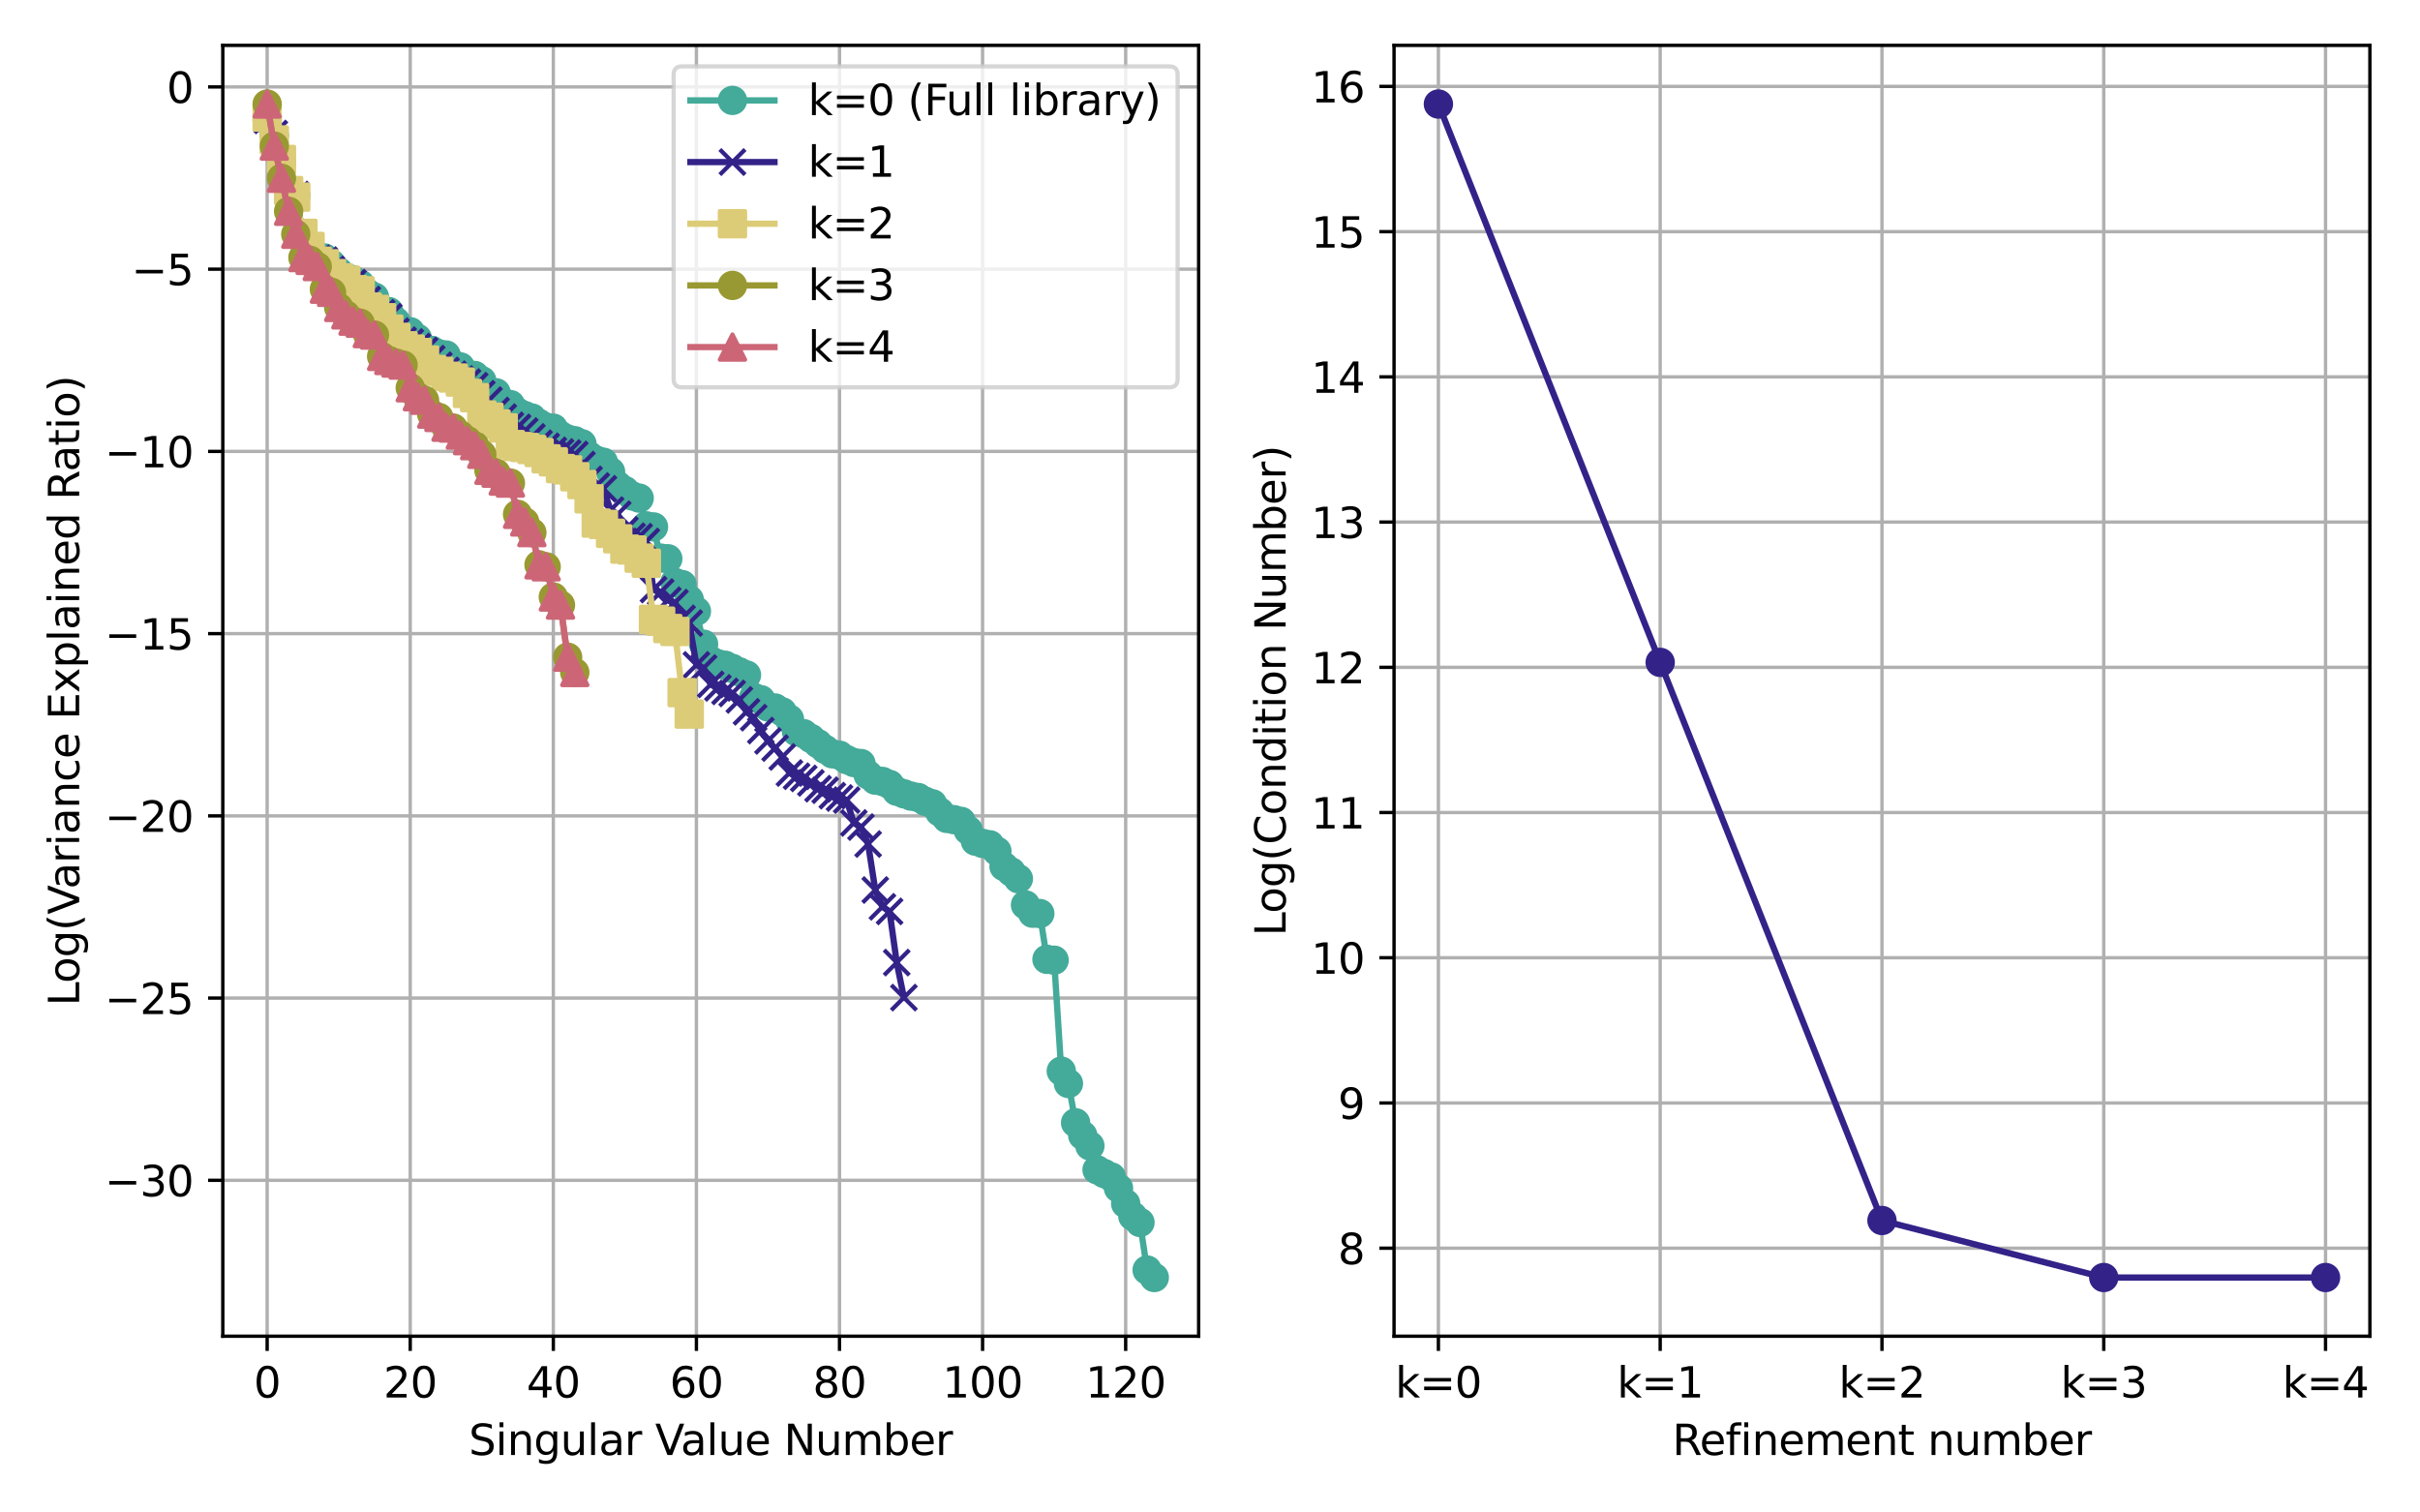 <?xml version="1.0" encoding="utf-8" standalone="no"?>
<!DOCTYPE svg PUBLIC "-//W3C//DTD SVG 1.1//EN"
  "http://www.w3.org/Graphics/SVG/1.1/DTD/svg11.dtd">
<svg xmlns:xlink="http://www.w3.org/1999/xlink" width="576pt" height="360pt" viewBox="0 0 576 360" xmlns="http://www.w3.org/2000/svg" version="1.1">
 <defs>
  <style type="text/css">*{stroke-linejoin: round; stroke-linecap: butt}</style>
 </defs>
 <g id="figure_1">
  <g id="patch_1">
   <path d="M 0 360 
L 576 360 
L 576 0 
L 0 0 
z
" style="fill: #ffffff"/>
  </g>
  <g id="axes_1">
   <g id="patch_2">
    <path d="M 53.03 318.04 
L 285.297 318.04 
L 285.297 10.8 
L 53.03 10.8 
z
" style="fill: #ffffff"/>
   </g>
   <g id="matplotlib.axis_1">
    <g id="xtick_1">
     <g id="line2d_1">
      <path d="M 63.588 318.04 
L 63.588 10.8 
" clip-path="url(#pc8353bbe0b)" style="fill: none; stroke: #b0b0b0; stroke-width: 0.8; stroke-linecap: square"/>
     </g>
     <g id="line2d_2">
      <defs>
       <path id="mfb156d7825" d="M 0 0 
L 0 3.5 
" style="stroke: #000000; stroke-width: 0.8"/>
      </defs>
      <g>
       <use xlink:href="#mfb156d7825" x="63.588" y="318.04" style="stroke: #000000; stroke-width: 0.8"/>
      </g>
     </g>
     <g id="text_1">
      <!-- 0 -->
      <g transform="translate(60.406 332.638) scale(0.1 -0.1)">
       <defs>
        <path id="DejaVuSans-30" d="M 2034 4250 
Q 1547 4250 1301 3770 
Q 1056 3291 1056 2328 
Q 1056 1369 1301 889 
Q 1547 409 2034 409 
Q 2525 409 2770 889 
Q 3016 1369 3016 2328 
Q 3016 3291 2770 3770 
Q 2525 4250 2034 4250 
z
M 2034 4750 
Q 2819 4750 3233 4129 
Q 3647 3509 3647 2328 
Q 3647 1150 3233 529 
Q 2819 -91 2034 -91 
Q 1250 -91 836 529 
Q 422 1150 422 2328 
Q 422 3509 836 4129 
Q 1250 4750 2034 4750 
z
" transform="scale(0.016)"/>
       </defs>
       <use xlink:href="#DejaVuSans-30"/>
      </g>
     </g>
    </g>
    <g id="xtick_2">
     <g id="line2d_3">
      <path d="M 97.644 318.04 
L 97.644 10.8 
" clip-path="url(#pc8353bbe0b)" style="fill: none; stroke: #b0b0b0; stroke-width: 0.8; stroke-linecap: square"/>
     </g>
     <g id="line2d_4">
      <g>
       <use xlink:href="#mfb156d7825" x="97.644" y="318.04" style="stroke: #000000; stroke-width: 0.8"/>
      </g>
     </g>
     <g id="text_2">
      <!-- 20 -->
      <g transform="translate(91.282 332.638) scale(0.1 -0.1)">
       <defs>
        <path id="DejaVuSans-32" d="M 1228 531 
L 3431 531 
L 3431 0 
L 469 0 
L 469 531 
Q 828 903 1448 1529 
Q 2069 2156 2228 2338 
Q 2531 2678 2651 2914 
Q 2772 3150 2772 3378 
Q 2772 3750 2511 3984 
Q 2250 4219 1831 4219 
Q 1534 4219 1204 4116 
Q 875 4013 500 3803 
L 500 4441 
Q 881 4594 1212 4672 
Q 1544 4750 1819 4750 
Q 2544 4750 2975 4387 
Q 3406 4025 3406 3419 
Q 3406 3131 3298 2873 
Q 3191 2616 2906 2266 
Q 2828 2175 2409 1742 
Q 1991 1309 1228 531 
z
" transform="scale(0.016)"/>
       </defs>
       <use xlink:href="#DejaVuSans-32"/>
       <use xlink:href="#DejaVuSans-30" x="63.623"/>
      </g>
     </g>
    </g>
    <g id="xtick_3">
     <g id="line2d_5">
      <path d="M 131.701 318.04 
L 131.701 10.8 
" clip-path="url(#pc8353bbe0b)" style="fill: none; stroke: #b0b0b0; stroke-width: 0.8; stroke-linecap: square"/>
     </g>
     <g id="line2d_6">
      <g>
       <use xlink:href="#mfb156d7825" x="131.701" y="318.04" style="stroke: #000000; stroke-width: 0.8"/>
      </g>
     </g>
     <g id="text_3">
      <!-- 40 -->
      <g transform="translate(125.339 332.638) scale(0.1 -0.1)">
       <defs>
        <path id="DejaVuSans-34" d="M 2419 4116 
L 825 1625 
L 2419 1625 
L 2419 4116 
z
M 2253 4666 
L 3047 4666 
L 3047 1625 
L 3713 1625 
L 3713 1100 
L 3047 1100 
L 3047 0 
L 2419 0 
L 2419 1100 
L 313 1100 
L 313 1709 
L 2253 4666 
z
" transform="scale(0.016)"/>
       </defs>
       <use xlink:href="#DejaVuSans-34"/>
       <use xlink:href="#DejaVuSans-30" x="63.623"/>
      </g>
     </g>
    </g>
    <g id="xtick_4">
     <g id="line2d_7">
      <path d="M 165.758 318.04 
L 165.758 10.8 
" clip-path="url(#pc8353bbe0b)" style="fill: none; stroke: #b0b0b0; stroke-width: 0.8; stroke-linecap: square"/>
     </g>
     <g id="line2d_8">
      <g>
       <use xlink:href="#mfb156d7825" x="165.758" y="318.04" style="stroke: #000000; stroke-width: 0.8"/>
      </g>
     </g>
     <g id="text_4">
      <!-- 60 -->
      <g transform="translate(159.395 332.638) scale(0.1 -0.1)">
       <defs>
        <path id="DejaVuSans-36" d="M 2113 2584 
Q 1688 2584 1439 2293 
Q 1191 2003 1191 1497 
Q 1191 994 1439 701 
Q 1688 409 2113 409 
Q 2538 409 2786 701 
Q 3034 994 3034 1497 
Q 3034 2003 2786 2293 
Q 2538 2584 2113 2584 
z
M 3366 4563 
L 3366 3988 
Q 3128 4100 2886 4159 
Q 2644 4219 2406 4219 
Q 1781 4219 1451 3797 
Q 1122 3375 1075 2522 
Q 1259 2794 1537 2939 
Q 1816 3084 2150 3084 
Q 2853 3084 3261 2657 
Q 3669 2231 3669 1497 
Q 3669 778 3244 343 
Q 2819 -91 2113 -91 
Q 1303 -91 875 529 
Q 447 1150 447 2328 
Q 447 3434 972 4092 
Q 1497 4750 2381 4750 
Q 2619 4750 2861 4703 
Q 3103 4656 3366 4563 
z
" transform="scale(0.016)"/>
       </defs>
       <use xlink:href="#DejaVuSans-36"/>
       <use xlink:href="#DejaVuSans-30" x="63.623"/>
      </g>
     </g>
    </g>
    <g id="xtick_5">
     <g id="line2d_9">
      <path d="M 199.814 318.04 
L 199.814 10.8 
" clip-path="url(#pc8353bbe0b)" style="fill: none; stroke: #b0b0b0; stroke-width: 0.8; stroke-linecap: square"/>
     </g>
     <g id="line2d_10">
      <g>
       <use xlink:href="#mfb156d7825" x="199.814" y="318.04" style="stroke: #000000; stroke-width: 0.8"/>
      </g>
     </g>
     <g id="text_5">
      <!-- 80 -->
      <g transform="translate(193.452 332.638) scale(0.1 -0.1)">
       <defs>
        <path id="DejaVuSans-38" d="M 2034 2216 
Q 1584 2216 1326 1975 
Q 1069 1734 1069 1313 
Q 1069 891 1326 650 
Q 1584 409 2034 409 
Q 2484 409 2743 651 
Q 3003 894 3003 1313 
Q 3003 1734 2745 1975 
Q 2488 2216 2034 2216 
z
M 1403 2484 
Q 997 2584 770 2862 
Q 544 3141 544 3541 
Q 544 4100 942 4425 
Q 1341 4750 2034 4750 
Q 2731 4750 3128 4425 
Q 3525 4100 3525 3541 
Q 3525 3141 3298 2862 
Q 3072 2584 2669 2484 
Q 3125 2378 3379 2068 
Q 3634 1759 3634 1313 
Q 3634 634 3220 271 
Q 2806 -91 2034 -91 
Q 1263 -91 848 271 
Q 434 634 434 1313 
Q 434 1759 690 2068 
Q 947 2378 1403 2484 
z
M 1172 3481 
Q 1172 3119 1398 2916 
Q 1625 2713 2034 2713 
Q 2441 2713 2670 2916 
Q 2900 3119 2900 3481 
Q 2900 3844 2670 4047 
Q 2441 4250 2034 4250 
Q 1625 4250 1398 4047 
Q 1172 3844 1172 3481 
z
" transform="scale(0.016)"/>
       </defs>
       <use xlink:href="#DejaVuSans-38"/>
       <use xlink:href="#DejaVuSans-30" x="63.623"/>
      </g>
     </g>
    </g>
    <g id="xtick_6">
     <g id="line2d_11">
      <path d="M 233.871 318.04 
L 233.871 10.8 
" clip-path="url(#pc8353bbe0b)" style="fill: none; stroke: #b0b0b0; stroke-width: 0.8; stroke-linecap: square"/>
     </g>
     <g id="line2d_12">
      <g>
       <use xlink:href="#mfb156d7825" x="233.871" y="318.04" style="stroke: #000000; stroke-width: 0.8"/>
      </g>
     </g>
     <g id="text_6">
      <!-- 100 -->
      <g transform="translate(224.327 332.638) scale(0.1 -0.1)">
       <defs>
        <path id="DejaVuSans-31" d="M 794 531 
L 1825 531 
L 1825 4091 
L 703 3866 
L 703 4441 
L 1819 4666 
L 2450 4666 
L 2450 531 
L 3481 531 
L 3481 0 
L 794 0 
L 794 531 
z
" transform="scale(0.016)"/>
       </defs>
       <use xlink:href="#DejaVuSans-31"/>
       <use xlink:href="#DejaVuSans-30" x="63.623"/>
       <use xlink:href="#DejaVuSans-30" x="127.246"/>
      </g>
     </g>
    </g>
    <g id="xtick_7">
     <g id="line2d_13">
      <path d="M 267.928 318.04 
L 267.928 10.8 
" clip-path="url(#pc8353bbe0b)" style="fill: none; stroke: #b0b0b0; stroke-width: 0.8; stroke-linecap: square"/>
     </g>
     <g id="line2d_14">
      <g>
       <use xlink:href="#mfb156d7825" x="267.928" y="318.04" style="stroke: #000000; stroke-width: 0.8"/>
      </g>
     </g>
     <g id="text_7">
      <!-- 120 -->
      <g transform="translate(258.384 332.638) scale(0.1 -0.1)">
       <use xlink:href="#DejaVuSans-31"/>
       <use xlink:href="#DejaVuSans-32" x="63.623"/>
       <use xlink:href="#DejaVuSans-30" x="127.246"/>
      </g>
     </g>
    </g>
    <g id="text_8">
     <!-- Singular Value Number -->
     <g transform="translate(111.585 346.317) scale(0.1 -0.1)">
      <defs>
       <path id="DejaVuSans-53" d="M 3425 4513 
L 3425 3897 
Q 3066 4069 2747 4153 
Q 2428 4238 2131 4238 
Q 1616 4238 1336 4038 
Q 1056 3838 1056 3469 
Q 1056 3159 1242 3001 
Q 1428 2844 1947 2747 
L 2328 2669 
Q 3034 2534 3370 2195 
Q 3706 1856 3706 1288 
Q 3706 609 3251 259 
Q 2797 -91 1919 -91 
Q 1588 -91 1214 -16 
Q 841 59 441 206 
L 441 856 
Q 825 641 1194 531 
Q 1563 422 1919 422 
Q 2459 422 2753 634 
Q 3047 847 3047 1241 
Q 3047 1584 2836 1778 
Q 2625 1972 2144 2069 
L 1759 2144 
Q 1053 2284 737 2584 
Q 422 2884 422 3419 
Q 422 4038 858 4394 
Q 1294 4750 2059 4750 
Q 2388 4750 2728 4690 
Q 3069 4631 3425 4513 
z
" transform="scale(0.016)"/>
       <path id="DejaVuSans-69" d="M 603 3500 
L 1178 3500 
L 1178 0 
L 603 0 
L 603 3500 
z
M 603 4863 
L 1178 4863 
L 1178 4134 
L 603 4134 
L 603 4863 
z
" transform="scale(0.016)"/>
       <path id="DejaVuSans-6e" d="M 3513 2113 
L 3513 0 
L 2938 0 
L 2938 2094 
Q 2938 2591 2744 2837 
Q 2550 3084 2163 3084 
Q 1697 3084 1428 2787 
Q 1159 2491 1159 1978 
L 1159 0 
L 581 0 
L 581 3500 
L 1159 3500 
L 1159 2956 
Q 1366 3272 1645 3428 
Q 1925 3584 2291 3584 
Q 2894 3584 3203 3211 
Q 3513 2838 3513 2113 
z
" transform="scale(0.016)"/>
       <path id="DejaVuSans-67" d="M 2906 1791 
Q 2906 2416 2648 2759 
Q 2391 3103 1925 3103 
Q 1463 3103 1205 2759 
Q 947 2416 947 1791 
Q 947 1169 1205 825 
Q 1463 481 1925 481 
Q 2391 481 2648 825 
Q 2906 1169 2906 1791 
z
M 3481 434 
Q 3481 -459 3084 -895 
Q 2688 -1331 1869 -1331 
Q 1566 -1331 1297 -1286 
Q 1028 -1241 775 -1147 
L 775 -588 
Q 1028 -725 1275 -790 
Q 1522 -856 1778 -856 
Q 2344 -856 2625 -561 
Q 2906 -266 2906 331 
L 2906 616 
Q 2728 306 2450 153 
Q 2172 0 1784 0 
Q 1141 0 747 490 
Q 353 981 353 1791 
Q 353 2603 747 3093 
Q 1141 3584 1784 3584 
Q 2172 3584 2450 3431 
Q 2728 3278 2906 2969 
L 2906 3500 
L 3481 3500 
L 3481 434 
z
" transform="scale(0.016)"/>
       <path id="DejaVuSans-75" d="M 544 1381 
L 544 3500 
L 1119 3500 
L 1119 1403 
Q 1119 906 1312 657 
Q 1506 409 1894 409 
Q 2359 409 2629 706 
Q 2900 1003 2900 1516 
L 2900 3500 
L 3475 3500 
L 3475 0 
L 2900 0 
L 2900 538 
Q 2691 219 2414 64 
Q 2138 -91 1772 -91 
Q 1169 -91 856 284 
Q 544 659 544 1381 
z
M 1991 3584 
L 1991 3584 
z
" transform="scale(0.016)"/>
       <path id="DejaVuSans-6c" d="M 603 4863 
L 1178 4863 
L 1178 0 
L 603 0 
L 603 4863 
z
" transform="scale(0.016)"/>
       <path id="DejaVuSans-61" d="M 2194 1759 
Q 1497 1759 1228 1600 
Q 959 1441 959 1056 
Q 959 750 1161 570 
Q 1363 391 1709 391 
Q 2188 391 2477 730 
Q 2766 1069 2766 1631 
L 2766 1759 
L 2194 1759 
z
M 3341 1997 
L 3341 0 
L 2766 0 
L 2766 531 
Q 2569 213 2275 61 
Q 1981 -91 1556 -91 
Q 1019 -91 701 211 
Q 384 513 384 1019 
Q 384 1609 779 1909 
Q 1175 2209 1959 2209 
L 2766 2209 
L 2766 2266 
Q 2766 2663 2505 2880 
Q 2244 3097 1772 3097 
Q 1472 3097 1187 3025 
Q 903 2953 641 2809 
L 641 3341 
Q 956 3463 1253 3523 
Q 1550 3584 1831 3584 
Q 2591 3584 2966 3190 
Q 3341 2797 3341 1997 
z
" transform="scale(0.016)"/>
       <path id="DejaVuSans-72" d="M 2631 2963 
Q 2534 3019 2420 3045 
Q 2306 3072 2169 3072 
Q 1681 3072 1420 2755 
Q 1159 2438 1159 1844 
L 1159 0 
L 581 0 
L 581 3500 
L 1159 3500 
L 1159 2956 
Q 1341 3275 1631 3429 
Q 1922 3584 2338 3584 
Q 2397 3584 2469 3576 
Q 2541 3569 2628 3553 
L 2631 2963 
z
" transform="scale(0.016)"/>
       <path id="DejaVuSans-20" transform="scale(0.016)"/>
       <path id="DejaVuSans-56" d="M 1831 0 
L 50 4666 
L 709 4666 
L 2188 738 
L 3669 4666 
L 4325 4666 
L 2547 0 
L 1831 0 
z
" transform="scale(0.016)"/>
       <path id="DejaVuSans-65" d="M 3597 1894 
L 3597 1613 
L 953 1613 
Q 991 1019 1311 708 
Q 1631 397 2203 397 
Q 2534 397 2845 478 
Q 3156 559 3463 722 
L 3463 178 
Q 3153 47 2828 -22 
Q 2503 -91 2169 -91 
Q 1331 -91 842 396 
Q 353 884 353 1716 
Q 353 2575 817 3079 
Q 1281 3584 2069 3584 
Q 2775 3584 3186 3129 
Q 3597 2675 3597 1894 
z
M 3022 2063 
Q 3016 2534 2758 2815 
Q 2500 3097 2075 3097 
Q 1594 3097 1305 2825 
Q 1016 2553 972 2059 
L 3022 2063 
z
" transform="scale(0.016)"/>
       <path id="DejaVuSans-4e" d="M 628 4666 
L 1478 4666 
L 3547 763 
L 3547 4666 
L 4159 4666 
L 4159 0 
L 3309 0 
L 1241 3903 
L 1241 0 
L 628 0 
L 628 4666 
z
" transform="scale(0.016)"/>
       <path id="DejaVuSans-6d" d="M 3328 2828 
Q 3544 3216 3844 3400 
Q 4144 3584 4550 3584 
Q 5097 3584 5394 3201 
Q 5691 2819 5691 2113 
L 5691 0 
L 5113 0 
L 5113 2094 
Q 5113 2597 4934 2840 
Q 4756 3084 4391 3084 
Q 3944 3084 3684 2787 
Q 3425 2491 3425 1978 
L 3425 0 
L 2847 0 
L 2847 2094 
Q 2847 2600 2669 2842 
Q 2491 3084 2119 3084 
Q 1678 3084 1418 2786 
Q 1159 2488 1159 1978 
L 1159 0 
L 581 0 
L 581 3500 
L 1159 3500 
L 1159 2956 
Q 1356 3278 1631 3431 
Q 1906 3584 2284 3584 
Q 2666 3584 2933 3390 
Q 3200 3197 3328 2828 
z
" transform="scale(0.016)"/>
       <path id="DejaVuSans-62" d="M 3116 1747 
Q 3116 2381 2855 2742 
Q 2594 3103 2138 3103 
Q 1681 3103 1420 2742 
Q 1159 2381 1159 1747 
Q 1159 1113 1420 752 
Q 1681 391 2138 391 
Q 2594 391 2855 752 
Q 3116 1113 3116 1747 
z
M 1159 2969 
Q 1341 3281 1617 3432 
Q 1894 3584 2278 3584 
Q 2916 3584 3314 3078 
Q 3713 2572 3713 1747 
Q 3713 922 3314 415 
Q 2916 -91 2278 -91 
Q 1894 -91 1617 61 
Q 1341 213 1159 525 
L 1159 0 
L 581 0 
L 581 4863 
L 1159 4863 
L 1159 2969 
z
" transform="scale(0.016)"/>
      </defs>
      <use xlink:href="#DejaVuSans-53"/>
      <use xlink:href="#DejaVuSans-69" x="63.477"/>
      <use xlink:href="#DejaVuSans-6e" x="91.26"/>
      <use xlink:href="#DejaVuSans-67" x="154.639"/>
      <use xlink:href="#DejaVuSans-75" x="218.115"/>
      <use xlink:href="#DejaVuSans-6c" x="281.494"/>
      <use xlink:href="#DejaVuSans-61" x="309.277"/>
      <use xlink:href="#DejaVuSans-72" x="370.557"/>
      <use xlink:href="#DejaVuSans-20" x="411.67"/>
      <use xlink:href="#DejaVuSans-56" x="443.457"/>
      <use xlink:href="#DejaVuSans-61" x="504.115"/>
      <use xlink:href="#DejaVuSans-6c" x="565.395"/>
      <use xlink:href="#DejaVuSans-75" x="593.178"/>
      <use xlink:href="#DejaVuSans-65" x="656.557"/>
      <use xlink:href="#DejaVuSans-20" x="718.08"/>
      <use xlink:href="#DejaVuSans-4e" x="749.867"/>
      <use xlink:href="#DejaVuSans-75" x="824.672"/>
      <use xlink:href="#DejaVuSans-6d" x="888.051"/>
      <use xlink:href="#DejaVuSans-62" x="985.463"/>
      <use xlink:href="#DejaVuSans-65" x="1048.939"/>
      <use xlink:href="#DejaVuSans-72" x="1110.463"/>
     </g>
    </g>
   </g>
   <g id="matplotlib.axis_2">
    <g id="ytick_1">
     <g id="line2d_15">
      <path d="M 53.03 280.939 
L 285.297 280.939 
" clip-path="url(#pc8353bbe0b)" style="fill: none; stroke: #b0b0b0; stroke-width: 0.8; stroke-linecap: square"/>
     </g>
     <g id="line2d_16">
      <defs>
       <path id="m18fa596a98" d="M 0 0 
L -3.5 0 
" style="stroke: #000000; stroke-width: 0.8"/>
      </defs>
      <g>
       <use xlink:href="#m18fa596a98" x="53.03" y="280.939" style="stroke: #000000; stroke-width: 0.8"/>
      </g>
     </g>
     <g id="text_9">
      <!-- −30 -->
      <g transform="translate(24.925 284.738) scale(0.1 -0.1)">
       <defs>
        <path id="DejaVuSans-2212" d="M 678 2272 
L 4684 2272 
L 4684 1741 
L 678 1741 
L 678 2272 
z
" transform="scale(0.016)"/>
        <path id="DejaVuSans-33" d="M 2597 2516 
Q 3050 2419 3304 2112 
Q 3559 1806 3559 1356 
Q 3559 666 3084 287 
Q 2609 -91 1734 -91 
Q 1441 -91 1130 -33 
Q 819 25 488 141 
L 488 750 
Q 750 597 1062 519 
Q 1375 441 1716 441 
Q 2309 441 2620 675 
Q 2931 909 2931 1356 
Q 2931 1769 2642 2001 
Q 2353 2234 1838 2234 
L 1294 2234 
L 1294 2753 
L 1863 2753 
Q 2328 2753 2575 2939 
Q 2822 3125 2822 3475 
Q 2822 3834 2567 4026 
Q 2313 4219 1838 4219 
Q 1578 4219 1281 4162 
Q 984 4106 628 3988 
L 628 4550 
Q 988 4650 1302 4700 
Q 1616 4750 1894 4750 
Q 2613 4750 3031 4423 
Q 3450 4097 3450 3541 
Q 3450 3153 3228 2886 
Q 3006 2619 2597 2516 
z
" transform="scale(0.016)"/>
       </defs>
       <use xlink:href="#DejaVuSans-2212"/>
       <use xlink:href="#DejaVuSans-33" x="83.789"/>
       <use xlink:href="#DejaVuSans-30" x="147.412"/>
      </g>
     </g>
    </g>
    <g id="ytick_2">
     <g id="line2d_17">
      <path d="M 53.03 237.564 
L 285.297 237.564 
" clip-path="url(#pc8353bbe0b)" style="fill: none; stroke: #b0b0b0; stroke-width: 0.8; stroke-linecap: square"/>
     </g>
     <g id="line2d_18">
      <g>
       <use xlink:href="#m18fa596a98" x="53.03" y="237.564" style="stroke: #000000; stroke-width: 0.8"/>
      </g>
     </g>
     <g id="text_10">
      <!-- −25 -->
      <g transform="translate(24.925 241.363) scale(0.1 -0.1)">
       <defs>
        <path id="DejaVuSans-35" d="M 691 4666 
L 3169 4666 
L 3169 4134 
L 1269 4134 
L 1269 2991 
Q 1406 3038 1543 3061 
Q 1681 3084 1819 3084 
Q 2600 3084 3056 2656 
Q 3513 2228 3513 1497 
Q 3513 744 3044 326 
Q 2575 -91 1722 -91 
Q 1428 -91 1123 -41 
Q 819 9 494 109 
L 494 744 
Q 775 591 1075 516 
Q 1375 441 1709 441 
Q 2250 441 2565 725 
Q 2881 1009 2881 1497 
Q 2881 1984 2565 2268 
Q 2250 2553 1709 2553 
Q 1456 2553 1204 2497 
Q 953 2441 691 2322 
L 691 4666 
z
" transform="scale(0.016)"/>
       </defs>
       <use xlink:href="#DejaVuSans-2212"/>
       <use xlink:href="#DejaVuSans-32" x="83.789"/>
       <use xlink:href="#DejaVuSans-35" x="147.412"/>
      </g>
     </g>
    </g>
    <g id="ytick_3">
     <g id="line2d_19">
      <path d="M 53.03 194.189 
L 285.297 194.189 
" clip-path="url(#pc8353bbe0b)" style="fill: none; stroke: #b0b0b0; stroke-width: 0.8; stroke-linecap: square"/>
     </g>
     <g id="line2d_20">
      <g>
       <use xlink:href="#m18fa596a98" x="53.03" y="194.189" style="stroke: #000000; stroke-width: 0.8"/>
      </g>
     </g>
     <g id="text_11">
      <!-- −20 -->
      <g transform="translate(24.925 197.989) scale(0.1 -0.1)">
       <use xlink:href="#DejaVuSans-2212"/>
       <use xlink:href="#DejaVuSans-32" x="83.789"/>
       <use xlink:href="#DejaVuSans-30" x="147.412"/>
      </g>
     </g>
    </g>
    <g id="ytick_4">
     <g id="line2d_21">
      <path d="M 53.03 150.814 
L 285.297 150.814 
" clip-path="url(#pc8353bbe0b)" style="fill: none; stroke: #b0b0b0; stroke-width: 0.8; stroke-linecap: square"/>
     </g>
     <g id="line2d_22">
      <g>
       <use xlink:href="#m18fa596a98" x="53.03" y="150.814" style="stroke: #000000; stroke-width: 0.8"/>
      </g>
     </g>
     <g id="text_12">
      <!-- −15 -->
      <g transform="translate(24.925 154.614) scale(0.1 -0.1)">
       <use xlink:href="#DejaVuSans-2212"/>
       <use xlink:href="#DejaVuSans-31" x="83.789"/>
       <use xlink:href="#DejaVuSans-35" x="147.412"/>
      </g>
     </g>
    </g>
    <g id="ytick_5">
     <g id="line2d_23">
      <path d="M 53.03 107.44 
L 285.297 107.44 
" clip-path="url(#pc8353bbe0b)" style="fill: none; stroke: #b0b0b0; stroke-width: 0.8; stroke-linecap: square"/>
     </g>
     <g id="line2d_24">
      <g>
       <use xlink:href="#m18fa596a98" x="53.03" y="107.44" style="stroke: #000000; stroke-width: 0.8"/>
      </g>
     </g>
     <g id="text_13">
      <!-- −10 -->
      <g transform="translate(24.925 111.239) scale(0.1 -0.1)">
       <use xlink:href="#DejaVuSans-2212"/>
       <use xlink:href="#DejaVuSans-31" x="83.789"/>
       <use xlink:href="#DejaVuSans-30" x="147.412"/>
      </g>
     </g>
    </g>
    <g id="ytick_6">
     <g id="line2d_25">
      <path d="M 53.03 64.065 
L 285.297 64.065 
" clip-path="url(#pc8353bbe0b)" style="fill: none; stroke: #b0b0b0; stroke-width: 0.8; stroke-linecap: square"/>
     </g>
     <g id="line2d_26">
      <g>
       <use xlink:href="#m18fa596a98" x="53.03" y="64.065" style="stroke: #000000; stroke-width: 0.8"/>
      </g>
     </g>
     <g id="text_14">
      <!-- −5 -->
      <g transform="translate(31.288 67.864) scale(0.1 -0.1)">
       <use xlink:href="#DejaVuSans-2212"/>
       <use xlink:href="#DejaVuSans-35" x="83.789"/>
      </g>
     </g>
    </g>
    <g id="ytick_7">
     <g id="line2d_27">
      <path d="M 53.03 20.69 
L 285.297 20.69 
" clip-path="url(#pc8353bbe0b)" style="fill: none; stroke: #b0b0b0; stroke-width: 0.8; stroke-linecap: square"/>
     </g>
     <g id="line2d_28">
      <g>
       <use xlink:href="#m18fa596a98" x="53.03" y="20.69" style="stroke: #000000; stroke-width: 0.8"/>
      </g>
     </g>
     <g id="text_15">
      <!-- 0 -->
      <g transform="translate(39.667 24.489) scale(0.1 -0.1)">
       <use xlink:href="#DejaVuSans-30"/>
      </g>
     </g>
    </g>
    <g id="text_16">
     <!-- Log(Variance Explained Ratio) -->
     <g transform="translate(18.846 239.421) rotate(-90) scale(0.1 -0.1)">
      <defs>
       <path id="DejaVuSans-4c" d="M 628 4666 
L 1259 4666 
L 1259 531 
L 3531 531 
L 3531 0 
L 628 0 
L 628 4666 
z
" transform="scale(0.016)"/>
       <path id="DejaVuSans-6f" d="M 1959 3097 
Q 1497 3097 1228 2736 
Q 959 2375 959 1747 
Q 959 1119 1226 758 
Q 1494 397 1959 397 
Q 2419 397 2687 759 
Q 2956 1122 2956 1747 
Q 2956 2369 2687 2733 
Q 2419 3097 1959 3097 
z
M 1959 3584 
Q 2709 3584 3137 3096 
Q 3566 2609 3566 1747 
Q 3566 888 3137 398 
Q 2709 -91 1959 -91 
Q 1206 -91 779 398 
Q 353 888 353 1747 
Q 353 2609 779 3096 
Q 1206 3584 1959 3584 
z
" transform="scale(0.016)"/>
       <path id="DejaVuSans-28" d="M 1984 4856 
Q 1566 4138 1362 3434 
Q 1159 2731 1159 2009 
Q 1159 1288 1364 580 
Q 1569 -128 1984 -844 
L 1484 -844 
Q 1016 -109 783 600 
Q 550 1309 550 2009 
Q 550 2706 781 3412 
Q 1013 4119 1484 4856 
L 1984 4856 
z
" transform="scale(0.016)"/>
       <path id="DejaVuSans-63" d="M 3122 3366 
L 3122 2828 
Q 2878 2963 2633 3030 
Q 2388 3097 2138 3097 
Q 1578 3097 1268 2742 
Q 959 2388 959 1747 
Q 959 1106 1268 751 
Q 1578 397 2138 397 
Q 2388 397 2633 464 
Q 2878 531 3122 666 
L 3122 134 
Q 2881 22 2623 -34 
Q 2366 -91 2075 -91 
Q 1284 -91 818 406 
Q 353 903 353 1747 
Q 353 2603 823 3093 
Q 1294 3584 2113 3584 
Q 2378 3584 2631 3529 
Q 2884 3475 3122 3366 
z
" transform="scale(0.016)"/>
       <path id="DejaVuSans-45" d="M 628 4666 
L 3578 4666 
L 3578 4134 
L 1259 4134 
L 1259 2753 
L 3481 2753 
L 3481 2222 
L 1259 2222 
L 1259 531 
L 3634 531 
L 3634 0 
L 628 0 
L 628 4666 
z
" transform="scale(0.016)"/>
       <path id="DejaVuSans-78" d="M 3513 3500 
L 2247 1797 
L 3578 0 
L 2900 0 
L 1881 1375 
L 863 0 
L 184 0 
L 1544 1831 
L 300 3500 
L 978 3500 
L 1906 2253 
L 2834 3500 
L 3513 3500 
z
" transform="scale(0.016)"/>
       <path id="DejaVuSans-70" d="M 1159 525 
L 1159 -1331 
L 581 -1331 
L 581 3500 
L 1159 3500 
L 1159 2969 
Q 1341 3281 1617 3432 
Q 1894 3584 2278 3584 
Q 2916 3584 3314 3078 
Q 3713 2572 3713 1747 
Q 3713 922 3314 415 
Q 2916 -91 2278 -91 
Q 1894 -91 1617 61 
Q 1341 213 1159 525 
z
M 3116 1747 
Q 3116 2381 2855 2742 
Q 2594 3103 2138 3103 
Q 1681 3103 1420 2742 
Q 1159 2381 1159 1747 
Q 1159 1113 1420 752 
Q 1681 391 2138 391 
Q 2594 391 2855 752 
Q 3116 1113 3116 1747 
z
" transform="scale(0.016)"/>
       <path id="DejaVuSans-64" d="M 2906 2969 
L 2906 4863 
L 3481 4863 
L 3481 0 
L 2906 0 
L 2906 525 
Q 2725 213 2448 61 
Q 2172 -91 1784 -91 
Q 1150 -91 751 415 
Q 353 922 353 1747 
Q 353 2572 751 3078 
Q 1150 3584 1784 3584 
Q 2172 3584 2448 3432 
Q 2725 3281 2906 2969 
z
M 947 1747 
Q 947 1113 1208 752 
Q 1469 391 1925 391 
Q 2381 391 2643 752 
Q 2906 1113 2906 1747 
Q 2906 2381 2643 2742 
Q 2381 3103 1925 3103 
Q 1469 3103 1208 2742 
Q 947 2381 947 1747 
z
" transform="scale(0.016)"/>
       <path id="DejaVuSans-52" d="M 2841 2188 
Q 3044 2119 3236 1894 
Q 3428 1669 3622 1275 
L 4263 0 
L 3584 0 
L 2988 1197 
Q 2756 1666 2539 1819 
Q 2322 1972 1947 1972 
L 1259 1972 
L 1259 0 
L 628 0 
L 628 4666 
L 2053 4666 
Q 2853 4666 3247 4331 
Q 3641 3997 3641 3322 
Q 3641 2881 3436 2590 
Q 3231 2300 2841 2188 
z
M 1259 4147 
L 1259 2491 
L 2053 2491 
Q 2509 2491 2742 2702 
Q 2975 2913 2975 3322 
Q 2975 3731 2742 3939 
Q 2509 4147 2053 4147 
L 1259 4147 
z
" transform="scale(0.016)"/>
       <path id="DejaVuSans-74" d="M 1172 4494 
L 1172 3500 
L 2356 3500 
L 2356 3053 
L 1172 3053 
L 1172 1153 
Q 1172 725 1289 603 
Q 1406 481 1766 481 
L 2356 481 
L 2356 0 
L 1766 0 
Q 1100 0 847 248 
Q 594 497 594 1153 
L 594 3053 
L 172 3053 
L 172 3500 
L 594 3500 
L 594 4494 
L 1172 4494 
z
" transform="scale(0.016)"/>
       <path id="DejaVuSans-29" d="M 513 4856 
L 1013 4856 
Q 1481 4119 1714 3412 
Q 1947 2706 1947 2009 
Q 1947 1309 1714 600 
Q 1481 -109 1013 -844 
L 513 -844 
Q 928 -128 1133 580 
Q 1338 1288 1338 2009 
Q 1338 2731 1133 3434 
Q 928 4138 513 4856 
z
" transform="scale(0.016)"/>
      </defs>
      <use xlink:href="#DejaVuSans-4c"/>
      <use xlink:href="#DejaVuSans-6f" x="53.963"/>
      <use xlink:href="#DejaVuSans-67" x="115.145"/>
      <use xlink:href="#DejaVuSans-28" x="178.621"/>
      <use xlink:href="#DejaVuSans-56" x="217.635"/>
      <use xlink:href="#DejaVuSans-61" x="278.293"/>
      <use xlink:href="#DejaVuSans-72" x="339.572"/>
      <use xlink:href="#DejaVuSans-69" x="380.686"/>
      <use xlink:href="#DejaVuSans-61" x="408.469"/>
      <use xlink:href="#DejaVuSans-6e" x="469.748"/>
      <use xlink:href="#DejaVuSans-63" x="533.127"/>
      <use xlink:href="#DejaVuSans-65" x="588.107"/>
      <use xlink:href="#DejaVuSans-20" x="649.631"/>
      <use xlink:href="#DejaVuSans-45" x="681.418"/>
      <use xlink:href="#DejaVuSans-78" x="744.602"/>
      <use xlink:href="#DejaVuSans-70" x="803.781"/>
      <use xlink:href="#DejaVuSans-6c" x="867.258"/>
      <use xlink:href="#DejaVuSans-61" x="895.041"/>
      <use xlink:href="#DejaVuSans-69" x="956.32"/>
      <use xlink:href="#DejaVuSans-6e" x="984.104"/>
      <use xlink:href="#DejaVuSans-65" x="1047.482"/>
      <use xlink:href="#DejaVuSans-64" x="1109.006"/>
      <use xlink:href="#DejaVuSans-20" x="1172.482"/>
      <use xlink:href="#DejaVuSans-52" x="1204.27"/>
      <use xlink:href="#DejaVuSans-61" x="1271.502"/>
      <use xlink:href="#DejaVuSans-74" x="1332.781"/>
      <use xlink:href="#DejaVuSans-69" x="1371.99"/>
      <use xlink:href="#DejaVuSans-6f" x="1399.773"/>
      <use xlink:href="#DejaVuSans-29" x="1460.955"/>
     </g>
    </g>
   </g>
   <g id="line2d_29">
    <path d="M 63.588 28.58 
L 65.29 32.255 
L 66.993 38.623 
L 68.696 45.762 
L 70.399 46.483 
L 72.102 55.799 
L 73.805 58.627 
L 75.507 61.049 
L 77.21 61.391 
L 78.913 62.861 
L 80.616 64.683 
L 82.319 65.944 
L 84.022 66.629 
L 85.724 67.629 
L 87.427 69.77 
L 89.13 70.708 
L 90.833 73.831 
L 92.536 74.15 
L 94.239 76.552 
L 95.941 78.522 
L 97.644 78.958 
L 99.347 80.535 
L 101.05 83.093 
L 102.753 83.393 
L 104.456 84.207 
L 106.158 84.493 
L 107.861 86.715 
L 109.564 87.334 
L 111.267 89.069 
L 112.97 89.37 
L 114.673 90.62 
L 116.376 93.338 
L 118.078 93.489 
L 119.781 95.764 
L 121.484 96.308 
L 123.187 98.114 
L 124.89 98.914 
L 126.593 99.492 
L 128.295 100.796 
L 129.998 101.671 
L 131.701 101.92 
L 133.404 103.66 
L 135.107 104.499 
L 136.81 104.9 
L 138.512 105.627 
L 140.215 108.5 
L 141.918 109.53 
L 143.621 110.021 
L 145.324 112.296 
L 147.027 115.584 
L 148.729 116.762 
L 150.432 118.039 
L 152.135 118.559 
L 153.838 125.162 
L 155.541 125.416 
L 157.244 132.84 
L 158.946 132.99 
L 160.649 138.637 
L 162.352 139.138 
L 164.055 142.733 
L 165.758 145.473 
L 167.461 153.325 
L 169.163 157.225 
L 170.866 158 
L 172.569 158.338 
L 174.272 159.082 
L 175.975 159.919 
L 177.678 160.654 
L 179.38 165.973 
L 181.083 166.542 
L 182.786 168.275 
L 184.489 168.517 
L 186.192 169.435 
L 187.895 171.153 
L 189.597 174.162 
L 191.3 174.637 
L 193.003 175.756 
L 194.706 177.018 
L 196.409 178.358 
L 198.112 179.421 
L 199.814 179.757 
L 201.517 180.814 
L 203.22 181.501 
L 204.923 181.732 
L 206.626 184.429 
L 208.329 185.689 
L 210.031 185.996 
L 211.734 186.708 
L 213.437 188.323 
L 215.14 188.936 
L 216.843 189.492 
L 218.546 189.819 
L 220.249 190.731 
L 221.951 191.331 
L 223.654 193.25 
L 225.357 194.8 
L 227.06 195.093 
L 228.763 195.509 
L 230.466 197.635 
L 232.168 200.204 
L 233.871 200.747 
L 235.574 201.076 
L 237.277 202.597 
L 238.98 206.243 
L 240.683 207.532 
L 242.385 209.154 
L 244.088 215.386 
L 245.791 217.364 
L 247.494 217.438 
L 249.197 228.338 
L 250.9 228.544 
L 252.602 254.949 
L 254.305 257.897 
L 256.008 267.248 
L 257.711 270.249 
L 259.414 272.732 
L 261.117 278.439 
L 262.819 279.325 
L 264.522 280.146 
L 266.225 282.801 
L 267.928 286.489 
L 269.631 289.476 
L 271.334 290.965 
L 273.036 302.292 
L 274.739 304.075 
" clip-path="url(#pc8353bbe0b)" style="fill: none; stroke: #44aa99; stroke-width: 1.5; stroke-linecap: square"/>
    <defs>
     <path id="m5915a896cf" d="M 0 3 
C 0.796 3 1.559 2.684 2.121 2.121 
C 2.684 1.559 3 0.796 3 0 
C 3 -0.796 2.684 -1.559 2.121 -2.121 
C 1.559 -2.684 0.796 -3 0 -3 
C -0.796 -3 -1.559 -2.684 -2.121 -2.121 
C -2.684 -1.559 -3 -0.796 -3 0 
C -3 0.796 -2.684 1.559 -2.121 2.121 
C -1.559 2.684 -0.796 3 0 3 
z
" style="stroke: #44aa99"/>
    </defs>
    <g clip-path="url(#pc8353bbe0b)">
     <use xlink:href="#m5915a896cf" x="63.588" y="28.58" style="fill: #44aa99; stroke: #44aa99"/>
     <use xlink:href="#m5915a896cf" x="65.29" y="32.255" style="fill: #44aa99; stroke: #44aa99"/>
     <use xlink:href="#m5915a896cf" x="66.993" y="38.623" style="fill: #44aa99; stroke: #44aa99"/>
     <use xlink:href="#m5915a896cf" x="68.696" y="45.762" style="fill: #44aa99; stroke: #44aa99"/>
     <use xlink:href="#m5915a896cf" x="70.399" y="46.483" style="fill: #44aa99; stroke: #44aa99"/>
     <use xlink:href="#m5915a896cf" x="72.102" y="55.799" style="fill: #44aa99; stroke: #44aa99"/>
     <use xlink:href="#m5915a896cf" x="73.805" y="58.627" style="fill: #44aa99; stroke: #44aa99"/>
     <use xlink:href="#m5915a896cf" x="75.507" y="61.049" style="fill: #44aa99; stroke: #44aa99"/>
     <use xlink:href="#m5915a896cf" x="77.21" y="61.391" style="fill: #44aa99; stroke: #44aa99"/>
     <use xlink:href="#m5915a896cf" x="78.913" y="62.861" style="fill: #44aa99; stroke: #44aa99"/>
     <use xlink:href="#m5915a896cf" x="80.616" y="64.683" style="fill: #44aa99; stroke: #44aa99"/>
     <use xlink:href="#m5915a896cf" x="82.319" y="65.944" style="fill: #44aa99; stroke: #44aa99"/>
     <use xlink:href="#m5915a896cf" x="84.022" y="66.629" style="fill: #44aa99; stroke: #44aa99"/>
     <use xlink:href="#m5915a896cf" x="85.724" y="67.629" style="fill: #44aa99; stroke: #44aa99"/>
     <use xlink:href="#m5915a896cf" x="87.427" y="69.77" style="fill: #44aa99; stroke: #44aa99"/>
     <use xlink:href="#m5915a896cf" x="89.13" y="70.708" style="fill: #44aa99; stroke: #44aa99"/>
     <use xlink:href="#m5915a896cf" x="90.833" y="73.831" style="fill: #44aa99; stroke: #44aa99"/>
     <use xlink:href="#m5915a896cf" x="92.536" y="74.15" style="fill: #44aa99; stroke: #44aa99"/>
     <use xlink:href="#m5915a896cf" x="94.239" y="76.552" style="fill: #44aa99; stroke: #44aa99"/>
     <use xlink:href="#m5915a896cf" x="95.941" y="78.522" style="fill: #44aa99; stroke: #44aa99"/>
     <use xlink:href="#m5915a896cf" x="97.644" y="78.958" style="fill: #44aa99; stroke: #44aa99"/>
     <use xlink:href="#m5915a896cf" x="99.347" y="80.535" style="fill: #44aa99; stroke: #44aa99"/>
     <use xlink:href="#m5915a896cf" x="101.05" y="83.093" style="fill: #44aa99; stroke: #44aa99"/>
     <use xlink:href="#m5915a896cf" x="102.753" y="83.393" style="fill: #44aa99; stroke: #44aa99"/>
     <use xlink:href="#m5915a896cf" x="104.456" y="84.207" style="fill: #44aa99; stroke: #44aa99"/>
     <use xlink:href="#m5915a896cf" x="106.158" y="84.493" style="fill: #44aa99; stroke: #44aa99"/>
     <use xlink:href="#m5915a896cf" x="107.861" y="86.715" style="fill: #44aa99; stroke: #44aa99"/>
     <use xlink:href="#m5915a896cf" x="109.564" y="87.334" style="fill: #44aa99; stroke: #44aa99"/>
     <use xlink:href="#m5915a896cf" x="111.267" y="89.069" style="fill: #44aa99; stroke: #44aa99"/>
     <use xlink:href="#m5915a896cf" x="112.97" y="89.37" style="fill: #44aa99; stroke: #44aa99"/>
     <use xlink:href="#m5915a896cf" x="114.673" y="90.62" style="fill: #44aa99; stroke: #44aa99"/>
     <use xlink:href="#m5915a896cf" x="116.376" y="93.338" style="fill: #44aa99; stroke: #44aa99"/>
     <use xlink:href="#m5915a896cf" x="118.078" y="93.489" style="fill: #44aa99; stroke: #44aa99"/>
     <use xlink:href="#m5915a896cf" x="119.781" y="95.764" style="fill: #44aa99; stroke: #44aa99"/>
     <use xlink:href="#m5915a896cf" x="121.484" y="96.308" style="fill: #44aa99; stroke: #44aa99"/>
     <use xlink:href="#m5915a896cf" x="123.187" y="98.114" style="fill: #44aa99; stroke: #44aa99"/>
     <use xlink:href="#m5915a896cf" x="124.89" y="98.914" style="fill: #44aa99; stroke: #44aa99"/>
     <use xlink:href="#m5915a896cf" x="126.593" y="99.492" style="fill: #44aa99; stroke: #44aa99"/>
     <use xlink:href="#m5915a896cf" x="128.295" y="100.796" style="fill: #44aa99; stroke: #44aa99"/>
     <use xlink:href="#m5915a896cf" x="129.998" y="101.671" style="fill: #44aa99; stroke: #44aa99"/>
     <use xlink:href="#m5915a896cf" x="131.701" y="101.92" style="fill: #44aa99; stroke: #44aa99"/>
     <use xlink:href="#m5915a896cf" x="133.404" y="103.66" style="fill: #44aa99; stroke: #44aa99"/>
     <use xlink:href="#m5915a896cf" x="135.107" y="104.499" style="fill: #44aa99; stroke: #44aa99"/>
     <use xlink:href="#m5915a896cf" x="136.81" y="104.9" style="fill: #44aa99; stroke: #44aa99"/>
     <use xlink:href="#m5915a896cf" x="138.512" y="105.627" style="fill: #44aa99; stroke: #44aa99"/>
     <use xlink:href="#m5915a896cf" x="140.215" y="108.5" style="fill: #44aa99; stroke: #44aa99"/>
     <use xlink:href="#m5915a896cf" x="141.918" y="109.53" style="fill: #44aa99; stroke: #44aa99"/>
     <use xlink:href="#m5915a896cf" x="143.621" y="110.021" style="fill: #44aa99; stroke: #44aa99"/>
     <use xlink:href="#m5915a896cf" x="145.324" y="112.296" style="fill: #44aa99; stroke: #44aa99"/>
     <use xlink:href="#m5915a896cf" x="147.027" y="115.584" style="fill: #44aa99; stroke: #44aa99"/>
     <use xlink:href="#m5915a896cf" x="148.729" y="116.762" style="fill: #44aa99; stroke: #44aa99"/>
     <use xlink:href="#m5915a896cf" x="150.432" y="118.039" style="fill: #44aa99; stroke: #44aa99"/>
     <use xlink:href="#m5915a896cf" x="152.135" y="118.559" style="fill: #44aa99; stroke: #44aa99"/>
     <use xlink:href="#m5915a896cf" x="153.838" y="125.162" style="fill: #44aa99; stroke: #44aa99"/>
     <use xlink:href="#m5915a896cf" x="155.541" y="125.416" style="fill: #44aa99; stroke: #44aa99"/>
     <use xlink:href="#m5915a896cf" x="157.244" y="132.84" style="fill: #44aa99; stroke: #44aa99"/>
     <use xlink:href="#m5915a896cf" x="158.946" y="132.99" style="fill: #44aa99; stroke: #44aa99"/>
     <use xlink:href="#m5915a896cf" x="160.649" y="138.637" style="fill: #44aa99; stroke: #44aa99"/>
     <use xlink:href="#m5915a896cf" x="162.352" y="139.138" style="fill: #44aa99; stroke: #44aa99"/>
     <use xlink:href="#m5915a896cf" x="164.055" y="142.733" style="fill: #44aa99; stroke: #44aa99"/>
     <use xlink:href="#m5915a896cf" x="165.758" y="145.473" style="fill: #44aa99; stroke: #44aa99"/>
     <use xlink:href="#m5915a896cf" x="167.461" y="153.325" style="fill: #44aa99; stroke: #44aa99"/>
     <use xlink:href="#m5915a896cf" x="169.163" y="157.225" style="fill: #44aa99; stroke: #44aa99"/>
     <use xlink:href="#m5915a896cf" x="170.866" y="158" style="fill: #44aa99; stroke: #44aa99"/>
     <use xlink:href="#m5915a896cf" x="172.569" y="158.338" style="fill: #44aa99; stroke: #44aa99"/>
     <use xlink:href="#m5915a896cf" x="174.272" y="159.082" style="fill: #44aa99; stroke: #44aa99"/>
     <use xlink:href="#m5915a896cf" x="175.975" y="159.919" style="fill: #44aa99; stroke: #44aa99"/>
     <use xlink:href="#m5915a896cf" x="177.678" y="160.654" style="fill: #44aa99; stroke: #44aa99"/>
     <use xlink:href="#m5915a896cf" x="179.38" y="165.973" style="fill: #44aa99; stroke: #44aa99"/>
     <use xlink:href="#m5915a896cf" x="181.083" y="166.542" style="fill: #44aa99; stroke: #44aa99"/>
     <use xlink:href="#m5915a896cf" x="182.786" y="168.275" style="fill: #44aa99; stroke: #44aa99"/>
     <use xlink:href="#m5915a896cf" x="184.489" y="168.517" style="fill: #44aa99; stroke: #44aa99"/>
     <use xlink:href="#m5915a896cf" x="186.192" y="169.435" style="fill: #44aa99; stroke: #44aa99"/>
     <use xlink:href="#m5915a896cf" x="187.895" y="171.153" style="fill: #44aa99; stroke: #44aa99"/>
     <use xlink:href="#m5915a896cf" x="189.597" y="174.162" style="fill: #44aa99; stroke: #44aa99"/>
     <use xlink:href="#m5915a896cf" x="191.3" y="174.637" style="fill: #44aa99; stroke: #44aa99"/>
     <use xlink:href="#m5915a896cf" x="193.003" y="175.756" style="fill: #44aa99; stroke: #44aa99"/>
     <use xlink:href="#m5915a896cf" x="194.706" y="177.018" style="fill: #44aa99; stroke: #44aa99"/>
     <use xlink:href="#m5915a896cf" x="196.409" y="178.358" style="fill: #44aa99; stroke: #44aa99"/>
     <use xlink:href="#m5915a896cf" x="198.112" y="179.421" style="fill: #44aa99; stroke: #44aa99"/>
     <use xlink:href="#m5915a896cf" x="199.814" y="179.757" style="fill: #44aa99; stroke: #44aa99"/>
     <use xlink:href="#m5915a896cf" x="201.517" y="180.814" style="fill: #44aa99; stroke: #44aa99"/>
     <use xlink:href="#m5915a896cf" x="203.22" y="181.501" style="fill: #44aa99; stroke: #44aa99"/>
     <use xlink:href="#m5915a896cf" x="204.923" y="181.732" style="fill: #44aa99; stroke: #44aa99"/>
     <use xlink:href="#m5915a896cf" x="206.626" y="184.429" style="fill: #44aa99; stroke: #44aa99"/>
     <use xlink:href="#m5915a896cf" x="208.329" y="185.689" style="fill: #44aa99; stroke: #44aa99"/>
     <use xlink:href="#m5915a896cf" x="210.031" y="185.996" style="fill: #44aa99; stroke: #44aa99"/>
     <use xlink:href="#m5915a896cf" x="211.734" y="186.708" style="fill: #44aa99; stroke: #44aa99"/>
     <use xlink:href="#m5915a896cf" x="213.437" y="188.323" style="fill: #44aa99; stroke: #44aa99"/>
     <use xlink:href="#m5915a896cf" x="215.14" y="188.936" style="fill: #44aa99; stroke: #44aa99"/>
     <use xlink:href="#m5915a896cf" x="216.843" y="189.492" style="fill: #44aa99; stroke: #44aa99"/>
     <use xlink:href="#m5915a896cf" x="218.546" y="189.819" style="fill: #44aa99; stroke: #44aa99"/>
     <use xlink:href="#m5915a896cf" x="220.249" y="190.731" style="fill: #44aa99; stroke: #44aa99"/>
     <use xlink:href="#m5915a896cf" x="221.951" y="191.331" style="fill: #44aa99; stroke: #44aa99"/>
     <use xlink:href="#m5915a896cf" x="223.654" y="193.25" style="fill: #44aa99; stroke: #44aa99"/>
     <use xlink:href="#m5915a896cf" x="225.357" y="194.8" style="fill: #44aa99; stroke: #44aa99"/>
     <use xlink:href="#m5915a896cf" x="227.06" y="195.093" style="fill: #44aa99; stroke: #44aa99"/>
     <use xlink:href="#m5915a896cf" x="228.763" y="195.509" style="fill: #44aa99; stroke: #44aa99"/>
     <use xlink:href="#m5915a896cf" x="230.466" y="197.635" style="fill: #44aa99; stroke: #44aa99"/>
     <use xlink:href="#m5915a896cf" x="232.168" y="200.204" style="fill: #44aa99; stroke: #44aa99"/>
     <use xlink:href="#m5915a896cf" x="233.871" y="200.747" style="fill: #44aa99; stroke: #44aa99"/>
     <use xlink:href="#m5915a896cf" x="235.574" y="201.076" style="fill: #44aa99; stroke: #44aa99"/>
     <use xlink:href="#m5915a896cf" x="237.277" y="202.597" style="fill: #44aa99; stroke: #44aa99"/>
     <use xlink:href="#m5915a896cf" x="238.98" y="206.243" style="fill: #44aa99; stroke: #44aa99"/>
     <use xlink:href="#m5915a896cf" x="240.683" y="207.532" style="fill: #44aa99; stroke: #44aa99"/>
     <use xlink:href="#m5915a896cf" x="242.385" y="209.154" style="fill: #44aa99; stroke: #44aa99"/>
     <use xlink:href="#m5915a896cf" x="244.088" y="215.386" style="fill: #44aa99; stroke: #44aa99"/>
     <use xlink:href="#m5915a896cf" x="245.791" y="217.364" style="fill: #44aa99; stroke: #44aa99"/>
     <use xlink:href="#m5915a896cf" x="247.494" y="217.438" style="fill: #44aa99; stroke: #44aa99"/>
     <use xlink:href="#m5915a896cf" x="249.197" y="228.338" style="fill: #44aa99; stroke: #44aa99"/>
     <use xlink:href="#m5915a896cf" x="250.9" y="228.544" style="fill: #44aa99; stroke: #44aa99"/>
     <use xlink:href="#m5915a896cf" x="252.602" y="254.949" style="fill: #44aa99; stroke: #44aa99"/>
     <use xlink:href="#m5915a896cf" x="254.305" y="257.897" style="fill: #44aa99; stroke: #44aa99"/>
     <use xlink:href="#m5915a896cf" x="256.008" y="267.248" style="fill: #44aa99; stroke: #44aa99"/>
     <use xlink:href="#m5915a896cf" x="257.711" y="270.249" style="fill: #44aa99; stroke: #44aa99"/>
     <use xlink:href="#m5915a896cf" x="259.414" y="272.732" style="fill: #44aa99; stroke: #44aa99"/>
     <use xlink:href="#m5915a896cf" x="261.117" y="278.439" style="fill: #44aa99; stroke: #44aa99"/>
     <use xlink:href="#m5915a896cf" x="262.819" y="279.325" style="fill: #44aa99; stroke: #44aa99"/>
     <use xlink:href="#m5915a896cf" x="264.522" y="280.146" style="fill: #44aa99; stroke: #44aa99"/>
     <use xlink:href="#m5915a896cf" x="266.225" y="282.801" style="fill: #44aa99; stroke: #44aa99"/>
     <use xlink:href="#m5915a896cf" x="267.928" y="286.489" style="fill: #44aa99; stroke: #44aa99"/>
     <use xlink:href="#m5915a896cf" x="269.631" y="289.476" style="fill: #44aa99; stroke: #44aa99"/>
     <use xlink:href="#m5915a896cf" x="271.334" y="290.965" style="fill: #44aa99; stroke: #44aa99"/>
     <use xlink:href="#m5915a896cf" x="273.036" y="302.292" style="fill: #44aa99; stroke: #44aa99"/>
     <use xlink:href="#m5915a896cf" x="274.739" y="304.075" style="fill: #44aa99; stroke: #44aa99"/>
    </g>
   </g>
   <g id="line2d_30">
    <path d="M 63.588 28.659 
L 65.29 31.781 
L 66.993 38.707 
L 68.696 45.783 
L 70.399 46.286 
L 72.102 56.104 
L 73.805 59.231 
L 75.507 61.467 
L 77.21 61.915 
L 78.913 64.136 
L 80.616 66.067 
L 82.319 66.95 
L 84.022 67.269 
L 85.724 69.208 
L 87.427 71.27 
L 89.13 73.546 
L 90.833 74.475 
L 92.536 75.384 
L 94.239 78.815 
L 95.941 80.977 
L 97.644 81.395 
L 99.347 82.478 
L 101.05 83.407 
L 102.753 85.352 
L 104.456 86.936 
L 106.158 88.173 
L 107.861 89.075 
L 109.564 90.216 
L 111.267 90.942 
L 112.97 91.811 
L 114.673 93.711 
L 116.376 95.231 
L 118.078 97.703 
L 119.781 99.288 
L 121.484 101.233 
L 123.187 101.73 
L 124.89 102.597 
L 126.593 103.998 
L 128.295 105.5 
L 129.998 106.22 
L 131.701 107.189 
L 133.404 107.577 
L 135.107 107.828 
L 136.81 108.161 
L 138.512 110.57 
L 140.215 114.096 
L 141.918 115.67 
L 143.621 116.333 
L 145.324 121.411 
L 147.027 122.398 
L 148.729 126.117 
L 150.432 127.629 
L 152.135 127.741 
L 153.838 128.879 
L 155.541 140.323 
L 157.244 140.918 
L 158.946 142.869 
L 160.649 143.434 
L 162.352 147.171 
L 164.055 148.31 
L 165.758 158.255 
L 167.461 159.002 
L 169.163 162.899 
L 170.866 163.73 
L 172.569 164.563 
L 174.272 165.045 
L 175.975 166.593 
L 177.678 169.425 
L 179.38 170.818 
L 181.083 173.887 
L 182.786 176.352 
L 184.489 178.054 
L 186.192 180.171 
L 187.895 183.993 
L 189.597 184.756 
L 191.3 185.276 
L 193.003 186.344 
L 194.706 187.725 
L 196.409 188.085 
L 198.112 189.381 
L 199.814 189.939 
L 201.517 190.438 
L 203.22 195.88 
L 204.923 196.857 
L 206.626 200.896 
L 208.329 211.84 
L 210.031 215.832 
L 211.734 216.933 
L 213.437 229.112 
L 215.14 237.448 
" clip-path="url(#pc8353bbe0b)" style="fill: none; stroke: #332288; stroke-width: 1.5; stroke-linecap: square"/>
    <defs>
     <path id="m5495dfc964" d="M -3 3 
L 3 -3 
M -3 -3 
L 3 3 
" style="stroke: #332288"/>
    </defs>
    <g clip-path="url(#pc8353bbe0b)">
     <use xlink:href="#m5495dfc964" x="63.588" y="28.659" style="fill: #332288; stroke: #332288"/>
     <use xlink:href="#m5495dfc964" x="65.29" y="31.781" style="fill: #332288; stroke: #332288"/>
     <use xlink:href="#m5495dfc964" x="66.993" y="38.707" style="fill: #332288; stroke: #332288"/>
     <use xlink:href="#m5495dfc964" x="68.696" y="45.783" style="fill: #332288; stroke: #332288"/>
     <use xlink:href="#m5495dfc964" x="70.399" y="46.286" style="fill: #332288; stroke: #332288"/>
     <use xlink:href="#m5495dfc964" x="72.102" y="56.104" style="fill: #332288; stroke: #332288"/>
     <use xlink:href="#m5495dfc964" x="73.805" y="59.231" style="fill: #332288; stroke: #332288"/>
     <use xlink:href="#m5495dfc964" x="75.507" y="61.467" style="fill: #332288; stroke: #332288"/>
     <use xlink:href="#m5495dfc964" x="77.21" y="61.915" style="fill: #332288; stroke: #332288"/>
     <use xlink:href="#m5495dfc964" x="78.913" y="64.136" style="fill: #332288; stroke: #332288"/>
     <use xlink:href="#m5495dfc964" x="80.616" y="66.067" style="fill: #332288; stroke: #332288"/>
     <use xlink:href="#m5495dfc964" x="82.319" y="66.95" style="fill: #332288; stroke: #332288"/>
     <use xlink:href="#m5495dfc964" x="84.022" y="67.269" style="fill: #332288; stroke: #332288"/>
     <use xlink:href="#m5495dfc964" x="85.724" y="69.208" style="fill: #332288; stroke: #332288"/>
     <use xlink:href="#m5495dfc964" x="87.427" y="71.27" style="fill: #332288; stroke: #332288"/>
     <use xlink:href="#m5495dfc964" x="89.13" y="73.546" style="fill: #332288; stroke: #332288"/>
     <use xlink:href="#m5495dfc964" x="90.833" y="74.475" style="fill: #332288; stroke: #332288"/>
     <use xlink:href="#m5495dfc964" x="92.536" y="75.384" style="fill: #332288; stroke: #332288"/>
     <use xlink:href="#m5495dfc964" x="94.239" y="78.815" style="fill: #332288; stroke: #332288"/>
     <use xlink:href="#m5495dfc964" x="95.941" y="80.977" style="fill: #332288; stroke: #332288"/>
     <use xlink:href="#m5495dfc964" x="97.644" y="81.395" style="fill: #332288; stroke: #332288"/>
     <use xlink:href="#m5495dfc964" x="99.347" y="82.478" style="fill: #332288; stroke: #332288"/>
     <use xlink:href="#m5495dfc964" x="101.05" y="83.407" style="fill: #332288; stroke: #332288"/>
     <use xlink:href="#m5495dfc964" x="102.753" y="85.352" style="fill: #332288; stroke: #332288"/>
     <use xlink:href="#m5495dfc964" x="104.456" y="86.936" style="fill: #332288; stroke: #332288"/>
     <use xlink:href="#m5495dfc964" x="106.158" y="88.173" style="fill: #332288; stroke: #332288"/>
     <use xlink:href="#m5495dfc964" x="107.861" y="89.075" style="fill: #332288; stroke: #332288"/>
     <use xlink:href="#m5495dfc964" x="109.564" y="90.216" style="fill: #332288; stroke: #332288"/>
     <use xlink:href="#m5495dfc964" x="111.267" y="90.942" style="fill: #332288; stroke: #332288"/>
     <use xlink:href="#m5495dfc964" x="112.97" y="91.811" style="fill: #332288; stroke: #332288"/>
     <use xlink:href="#m5495dfc964" x="114.673" y="93.711" style="fill: #332288; stroke: #332288"/>
     <use xlink:href="#m5495dfc964" x="116.376" y="95.231" style="fill: #332288; stroke: #332288"/>
     <use xlink:href="#m5495dfc964" x="118.078" y="97.703" style="fill: #332288; stroke: #332288"/>
     <use xlink:href="#m5495dfc964" x="119.781" y="99.288" style="fill: #332288; stroke: #332288"/>
     <use xlink:href="#m5495dfc964" x="121.484" y="101.233" style="fill: #332288; stroke: #332288"/>
     <use xlink:href="#m5495dfc964" x="123.187" y="101.73" style="fill: #332288; stroke: #332288"/>
     <use xlink:href="#m5495dfc964" x="124.89" y="102.597" style="fill: #332288; stroke: #332288"/>
     <use xlink:href="#m5495dfc964" x="126.593" y="103.998" style="fill: #332288; stroke: #332288"/>
     <use xlink:href="#m5495dfc964" x="128.295" y="105.5" style="fill: #332288; stroke: #332288"/>
     <use xlink:href="#m5495dfc964" x="129.998" y="106.22" style="fill: #332288; stroke: #332288"/>
     <use xlink:href="#m5495dfc964" x="131.701" y="107.189" style="fill: #332288; stroke: #332288"/>
     <use xlink:href="#m5495dfc964" x="133.404" y="107.577" style="fill: #332288; stroke: #332288"/>
     <use xlink:href="#m5495dfc964" x="135.107" y="107.828" style="fill: #332288; stroke: #332288"/>
     <use xlink:href="#m5495dfc964" x="136.81" y="108.161" style="fill: #332288; stroke: #332288"/>
     <use xlink:href="#m5495dfc964" x="138.512" y="110.57" style="fill: #332288; stroke: #332288"/>
     <use xlink:href="#m5495dfc964" x="140.215" y="114.096" style="fill: #332288; stroke: #332288"/>
     <use xlink:href="#m5495dfc964" x="141.918" y="115.67" style="fill: #332288; stroke: #332288"/>
     <use xlink:href="#m5495dfc964" x="143.621" y="116.333" style="fill: #332288; stroke: #332288"/>
     <use xlink:href="#m5495dfc964" x="145.324" y="121.411" style="fill: #332288; stroke: #332288"/>
     <use xlink:href="#m5495dfc964" x="147.027" y="122.398" style="fill: #332288; stroke: #332288"/>
     <use xlink:href="#m5495dfc964" x="148.729" y="126.117" style="fill: #332288; stroke: #332288"/>
     <use xlink:href="#m5495dfc964" x="150.432" y="127.629" style="fill: #332288; stroke: #332288"/>
     <use xlink:href="#m5495dfc964" x="152.135" y="127.741" style="fill: #332288; stroke: #332288"/>
     <use xlink:href="#m5495dfc964" x="153.838" y="128.879" style="fill: #332288; stroke: #332288"/>
     <use xlink:href="#m5495dfc964" x="155.541" y="140.323" style="fill: #332288; stroke: #332288"/>
     <use xlink:href="#m5495dfc964" x="157.244" y="140.918" style="fill: #332288; stroke: #332288"/>
     <use xlink:href="#m5495dfc964" x="158.946" y="142.869" style="fill: #332288; stroke: #332288"/>
     <use xlink:href="#m5495dfc964" x="160.649" y="143.434" style="fill: #332288; stroke: #332288"/>
     <use xlink:href="#m5495dfc964" x="162.352" y="147.171" style="fill: #332288; stroke: #332288"/>
     <use xlink:href="#m5495dfc964" x="164.055" y="148.31" style="fill: #332288; stroke: #332288"/>
     <use xlink:href="#m5495dfc964" x="165.758" y="158.255" style="fill: #332288; stroke: #332288"/>
     <use xlink:href="#m5495dfc964" x="167.461" y="159.002" style="fill: #332288; stroke: #332288"/>
     <use xlink:href="#m5495dfc964" x="169.163" y="162.899" style="fill: #332288; stroke: #332288"/>
     <use xlink:href="#m5495dfc964" x="170.866" y="163.73" style="fill: #332288; stroke: #332288"/>
     <use xlink:href="#m5495dfc964" x="172.569" y="164.563" style="fill: #332288; stroke: #332288"/>
     <use xlink:href="#m5495dfc964" x="174.272" y="165.045" style="fill: #332288; stroke: #332288"/>
     <use xlink:href="#m5495dfc964" x="175.975" y="166.593" style="fill: #332288; stroke: #332288"/>
     <use xlink:href="#m5495dfc964" x="177.678" y="169.425" style="fill: #332288; stroke: #332288"/>
     <use xlink:href="#m5495dfc964" x="179.38" y="170.818" style="fill: #332288; stroke: #332288"/>
     <use xlink:href="#m5495dfc964" x="181.083" y="173.887" style="fill: #332288; stroke: #332288"/>
     <use xlink:href="#m5495dfc964" x="182.786" y="176.352" style="fill: #332288; stroke: #332288"/>
     <use xlink:href="#m5495dfc964" x="184.489" y="178.054" style="fill: #332288; stroke: #332288"/>
     <use xlink:href="#m5495dfc964" x="186.192" y="180.171" style="fill: #332288; stroke: #332288"/>
     <use xlink:href="#m5495dfc964" x="187.895" y="183.993" style="fill: #332288; stroke: #332288"/>
     <use xlink:href="#m5495dfc964" x="189.597" y="184.756" style="fill: #332288; stroke: #332288"/>
     <use xlink:href="#m5495dfc964" x="191.3" y="185.276" style="fill: #332288; stroke: #332288"/>
     <use xlink:href="#m5495dfc964" x="193.003" y="186.344" style="fill: #332288; stroke: #332288"/>
     <use xlink:href="#m5495dfc964" x="194.706" y="187.725" style="fill: #332288; stroke: #332288"/>
     <use xlink:href="#m5495dfc964" x="196.409" y="188.085" style="fill: #332288; stroke: #332288"/>
     <use xlink:href="#m5495dfc964" x="198.112" y="189.381" style="fill: #332288; stroke: #332288"/>
     <use xlink:href="#m5495dfc964" x="199.814" y="189.939" style="fill: #332288; stroke: #332288"/>
     <use xlink:href="#m5495dfc964" x="201.517" y="190.438" style="fill: #332288; stroke: #332288"/>
     <use xlink:href="#m5495dfc964" x="203.22" y="195.88" style="fill: #332288; stroke: #332288"/>
     <use xlink:href="#m5495dfc964" x="204.923" y="196.857" style="fill: #332288; stroke: #332288"/>
     <use xlink:href="#m5495dfc964" x="206.626" y="200.896" style="fill: #332288; stroke: #332288"/>
     <use xlink:href="#m5495dfc964" x="208.329" y="211.84" style="fill: #332288; stroke: #332288"/>
     <use xlink:href="#m5495dfc964" x="210.031" y="215.832" style="fill: #332288; stroke: #332288"/>
     <use xlink:href="#m5495dfc964" x="211.734" y="216.933" style="fill: #332288; stroke: #332288"/>
     <use xlink:href="#m5495dfc964" x="213.437" y="229.112" style="fill: #332288; stroke: #332288"/>
     <use xlink:href="#m5495dfc964" x="215.14" y="237.448" style="fill: #332288; stroke: #332288"/>
    </g>
   </g>
   <g id="line2d_31">
    <path d="M 63.588 27.858 
L 65.29 33.307 
L 66.993 37.956 
L 68.696 45.356 
L 70.399 46.91 
L 72.102 55.537 
L 73.805 58.661 
L 75.507 62.154 
L 77.21 62.786 
L 78.913 65.128 
L 80.616 66.15 
L 82.319 66.703 
L 84.022 68.95 
L 85.724 69.22 
L 87.427 73.091 
L 89.13 73.655 
L 90.833 75.628 
L 92.536 78.332 
L 94.239 80.306 
L 95.941 82.31 
L 97.644 83.098 
L 99.347 83.912 
L 101.05 85.7 
L 102.753 87.961 
L 104.456 88.393 
L 106.158 89.566 
L 107.861 89.973 
L 109.564 90.934 
L 111.267 93.643 
L 112.97 94.656 
L 114.673 98.764 
L 116.376 99.317 
L 118.078 100.915 
L 119.781 101.848 
L 121.484 105.82 
L 123.187 106.268 
L 124.89 106.511 
L 126.593 106.981 
L 128.295 107.706 
L 129.998 109.217 
L 131.701 109.924 
L 133.404 111.524 
L 135.107 111.839 
L 136.81 113.482 
L 138.512 115.33 
L 140.215 118.733 
L 141.918 124.501 
L 143.621 124.832 
L 145.324 126.935 
L 147.027 128.247 
L 148.729 130.706 
L 150.432 130.914 
L 152.135 132.848 
L 153.838 134.066 
L 155.541 147.43 
L 157.244 147.856 
L 158.946 149.608 
L 160.649 150.307 
L 162.352 164.859 
L 164.055 169.967 
" clip-path="url(#pc8353bbe0b)" style="fill: none; stroke: #ddcc77; stroke-width: 1.5; stroke-linecap: square"/>
    <defs>
     <path id="mdde31b19b3" d="M -3 3 
L 3 3 
L 3 -3 
L -3 -3 
z
" style="stroke: #ddcc77; stroke-linejoin: miter"/>
    </defs>
    <g clip-path="url(#pc8353bbe0b)">
     <use xlink:href="#mdde31b19b3" x="63.588" y="27.858" style="fill: #ddcc77; stroke: #ddcc77; stroke-linejoin: miter"/>
     <use xlink:href="#mdde31b19b3" x="65.29" y="33.307" style="fill: #ddcc77; stroke: #ddcc77; stroke-linejoin: miter"/>
     <use xlink:href="#mdde31b19b3" x="66.993" y="37.956" style="fill: #ddcc77; stroke: #ddcc77; stroke-linejoin: miter"/>
     <use xlink:href="#mdde31b19b3" x="68.696" y="45.356" style="fill: #ddcc77; stroke: #ddcc77; stroke-linejoin: miter"/>
     <use xlink:href="#mdde31b19b3" x="70.399" y="46.91" style="fill: #ddcc77; stroke: #ddcc77; stroke-linejoin: miter"/>
     <use xlink:href="#mdde31b19b3" x="72.102" y="55.537" style="fill: #ddcc77; stroke: #ddcc77; stroke-linejoin: miter"/>
     <use xlink:href="#mdde31b19b3" x="73.805" y="58.661" style="fill: #ddcc77; stroke: #ddcc77; stroke-linejoin: miter"/>
     <use xlink:href="#mdde31b19b3" x="75.507" y="62.154" style="fill: #ddcc77; stroke: #ddcc77; stroke-linejoin: miter"/>
     <use xlink:href="#mdde31b19b3" x="77.21" y="62.786" style="fill: #ddcc77; stroke: #ddcc77; stroke-linejoin: miter"/>
     <use xlink:href="#mdde31b19b3" x="78.913" y="65.128" style="fill: #ddcc77; stroke: #ddcc77; stroke-linejoin: miter"/>
     <use xlink:href="#mdde31b19b3" x="80.616" y="66.15" style="fill: #ddcc77; stroke: #ddcc77; stroke-linejoin: miter"/>
     <use xlink:href="#mdde31b19b3" x="82.319" y="66.703" style="fill: #ddcc77; stroke: #ddcc77; stroke-linejoin: miter"/>
     <use xlink:href="#mdde31b19b3" x="84.022" y="68.95" style="fill: #ddcc77; stroke: #ddcc77; stroke-linejoin: miter"/>
     <use xlink:href="#mdde31b19b3" x="85.724" y="69.22" style="fill: #ddcc77; stroke: #ddcc77; stroke-linejoin: miter"/>
     <use xlink:href="#mdde31b19b3" x="87.427" y="73.091" style="fill: #ddcc77; stroke: #ddcc77; stroke-linejoin: miter"/>
     <use xlink:href="#mdde31b19b3" x="89.13" y="73.655" style="fill: #ddcc77; stroke: #ddcc77; stroke-linejoin: miter"/>
     <use xlink:href="#mdde31b19b3" x="90.833" y="75.628" style="fill: #ddcc77; stroke: #ddcc77; stroke-linejoin: miter"/>
     <use xlink:href="#mdde31b19b3" x="92.536" y="78.332" style="fill: #ddcc77; stroke: #ddcc77; stroke-linejoin: miter"/>
     <use xlink:href="#mdde31b19b3" x="94.239" y="80.306" style="fill: #ddcc77; stroke: #ddcc77; stroke-linejoin: miter"/>
     <use xlink:href="#mdde31b19b3" x="95.941" y="82.31" style="fill: #ddcc77; stroke: #ddcc77; stroke-linejoin: miter"/>
     <use xlink:href="#mdde31b19b3" x="97.644" y="83.098" style="fill: #ddcc77; stroke: #ddcc77; stroke-linejoin: miter"/>
     <use xlink:href="#mdde31b19b3" x="99.347" y="83.912" style="fill: #ddcc77; stroke: #ddcc77; stroke-linejoin: miter"/>
     <use xlink:href="#mdde31b19b3" x="101.05" y="85.7" style="fill: #ddcc77; stroke: #ddcc77; stroke-linejoin: miter"/>
     <use xlink:href="#mdde31b19b3" x="102.753" y="87.961" style="fill: #ddcc77; stroke: #ddcc77; stroke-linejoin: miter"/>
     <use xlink:href="#mdde31b19b3" x="104.456" y="88.393" style="fill: #ddcc77; stroke: #ddcc77; stroke-linejoin: miter"/>
     <use xlink:href="#mdde31b19b3" x="106.158" y="89.566" style="fill: #ddcc77; stroke: #ddcc77; stroke-linejoin: miter"/>
     <use xlink:href="#mdde31b19b3" x="107.861" y="89.973" style="fill: #ddcc77; stroke: #ddcc77; stroke-linejoin: miter"/>
     <use xlink:href="#mdde31b19b3" x="109.564" y="90.934" style="fill: #ddcc77; stroke: #ddcc77; stroke-linejoin: miter"/>
     <use xlink:href="#mdde31b19b3" x="111.267" y="93.643" style="fill: #ddcc77; stroke: #ddcc77; stroke-linejoin: miter"/>
     <use xlink:href="#mdde31b19b3" x="112.97" y="94.656" style="fill: #ddcc77; stroke: #ddcc77; stroke-linejoin: miter"/>
     <use xlink:href="#mdde31b19b3" x="114.673" y="98.764" style="fill: #ddcc77; stroke: #ddcc77; stroke-linejoin: miter"/>
     <use xlink:href="#mdde31b19b3" x="116.376" y="99.317" style="fill: #ddcc77; stroke: #ddcc77; stroke-linejoin: miter"/>
     <use xlink:href="#mdde31b19b3" x="118.078" y="100.915" style="fill: #ddcc77; stroke: #ddcc77; stroke-linejoin: miter"/>
     <use xlink:href="#mdde31b19b3" x="119.781" y="101.848" style="fill: #ddcc77; stroke: #ddcc77; stroke-linejoin: miter"/>
     <use xlink:href="#mdde31b19b3" x="121.484" y="105.82" style="fill: #ddcc77; stroke: #ddcc77; stroke-linejoin: miter"/>
     <use xlink:href="#mdde31b19b3" x="123.187" y="106.268" style="fill: #ddcc77; stroke: #ddcc77; stroke-linejoin: miter"/>
     <use xlink:href="#mdde31b19b3" x="124.89" y="106.511" style="fill: #ddcc77; stroke: #ddcc77; stroke-linejoin: miter"/>
     <use xlink:href="#mdde31b19b3" x="126.593" y="106.981" style="fill: #ddcc77; stroke: #ddcc77; stroke-linejoin: miter"/>
     <use xlink:href="#mdde31b19b3" x="128.295" y="107.706" style="fill: #ddcc77; stroke: #ddcc77; stroke-linejoin: miter"/>
     <use xlink:href="#mdde31b19b3" x="129.998" y="109.217" style="fill: #ddcc77; stroke: #ddcc77; stroke-linejoin: miter"/>
     <use xlink:href="#mdde31b19b3" x="131.701" y="109.924" style="fill: #ddcc77; stroke: #ddcc77; stroke-linejoin: miter"/>
     <use xlink:href="#mdde31b19b3" x="133.404" y="111.524" style="fill: #ddcc77; stroke: #ddcc77; stroke-linejoin: miter"/>
     <use xlink:href="#mdde31b19b3" x="135.107" y="111.839" style="fill: #ddcc77; stroke: #ddcc77; stroke-linejoin: miter"/>
     <use xlink:href="#mdde31b19b3" x="136.81" y="113.482" style="fill: #ddcc77; stroke: #ddcc77; stroke-linejoin: miter"/>
     <use xlink:href="#mdde31b19b3" x="138.512" y="115.33" style="fill: #ddcc77; stroke: #ddcc77; stroke-linejoin: miter"/>
     <use xlink:href="#mdde31b19b3" x="140.215" y="118.733" style="fill: #ddcc77; stroke: #ddcc77; stroke-linejoin: miter"/>
     <use xlink:href="#mdde31b19b3" x="141.918" y="124.501" style="fill: #ddcc77; stroke: #ddcc77; stroke-linejoin: miter"/>
     <use xlink:href="#mdde31b19b3" x="143.621" y="124.832" style="fill: #ddcc77; stroke: #ddcc77; stroke-linejoin: miter"/>
     <use xlink:href="#mdde31b19b3" x="145.324" y="126.935" style="fill: #ddcc77; stroke: #ddcc77; stroke-linejoin: miter"/>
     <use xlink:href="#mdde31b19b3" x="147.027" y="128.247" style="fill: #ddcc77; stroke: #ddcc77; stroke-linejoin: miter"/>
     <use xlink:href="#mdde31b19b3" x="148.729" y="130.706" style="fill: #ddcc77; stroke: #ddcc77; stroke-linejoin: miter"/>
     <use xlink:href="#mdde31b19b3" x="150.432" y="130.914" style="fill: #ddcc77; stroke: #ddcc77; stroke-linejoin: miter"/>
     <use xlink:href="#mdde31b19b3" x="152.135" y="132.848" style="fill: #ddcc77; stroke: #ddcc77; stroke-linejoin: miter"/>
     <use xlink:href="#mdde31b19b3" x="153.838" y="134.066" style="fill: #ddcc77; stroke: #ddcc77; stroke-linejoin: miter"/>
     <use xlink:href="#mdde31b19b3" x="155.541" y="147.43" style="fill: #ddcc77; stroke: #ddcc77; stroke-linejoin: miter"/>
     <use xlink:href="#mdde31b19b3" x="157.244" y="147.856" style="fill: #ddcc77; stroke: #ddcc77; stroke-linejoin: miter"/>
     <use xlink:href="#mdde31b19b3" x="158.946" y="149.608" style="fill: #ddcc77; stroke: #ddcc77; stroke-linejoin: miter"/>
     <use xlink:href="#mdde31b19b3" x="160.649" y="150.307" style="fill: #ddcc77; stroke: #ddcc77; stroke-linejoin: miter"/>
     <use xlink:href="#mdde31b19b3" x="162.352" y="164.859" style="fill: #ddcc77; stroke: #ddcc77; stroke-linejoin: miter"/>
     <use xlink:href="#mdde31b19b3" x="164.055" y="169.967" style="fill: #ddcc77; stroke: #ddcc77; stroke-linejoin: miter"/>
    </g>
   </g>
   <g id="line2d_32">
    <path d="M 63.588 24.765 
L 65.29 34.781 
L 66.993 42.432 
L 68.696 50.297 
L 70.399 55.754 
L 72.102 61.305 
L 73.805 61.974 
L 75.507 63.445 
L 77.21 68.828 
L 78.913 69.589 
L 80.616 73.18 
L 82.319 74.95 
L 84.022 76.44 
L 85.724 76.93 
L 87.427 79.41 
L 89.13 79.751 
L 90.833 84.828 
L 92.536 85.805 
L 94.239 86.41 
L 95.941 86.888 
L 97.644 92.306 
L 99.347 94.429 
L 101.05 95.272 
L 102.753 98.57 
L 104.456 99.36 
L 106.158 101.683 
L 107.861 101.884 
L 109.564 103.564 
L 111.267 104.889 
L 112.97 106.085 
L 114.673 108.131 
L 116.376 111.942 
L 118.078 112.623 
L 119.781 114.503 
L 121.484 114.985 
L 123.187 122.418 
L 124.89 124.234 
L 126.593 126.767 
L 128.295 134.442 
L 129.998 134.912 
L 131.701 142.096 
L 133.404 144.013 
L 135.107 156.419 
L 136.81 160.062 
" clip-path="url(#pc8353bbe0b)" style="fill: none; stroke: #999933; stroke-width: 1.5; stroke-linecap: square"/>
    <defs>
     <path id="m9d161686a3" d="M 0 3 
C 0.796 3 1.559 2.684 2.121 2.121 
C 2.684 1.559 3 0.796 3 0 
C 3 -0.796 2.684 -1.559 2.121 -2.121 
C 1.559 -2.684 0.796 -3 0 -3 
C -0.796 -3 -1.559 -2.684 -2.121 -2.121 
C -2.684 -1.559 -3 -0.796 -3 0 
C -3 0.796 -2.684 1.559 -2.121 2.121 
C -1.559 2.684 -0.796 3 0 3 
z
" style="stroke: #999933"/>
    </defs>
    <g clip-path="url(#pc8353bbe0b)">
     <use xlink:href="#m9d161686a3" x="63.588" y="24.765" style="fill: #999933; stroke: #999933"/>
     <use xlink:href="#m9d161686a3" x="65.29" y="34.781" style="fill: #999933; stroke: #999933"/>
     <use xlink:href="#m9d161686a3" x="66.993" y="42.432" style="fill: #999933; stroke: #999933"/>
     <use xlink:href="#m9d161686a3" x="68.696" y="50.297" style="fill: #999933; stroke: #999933"/>
     <use xlink:href="#m9d161686a3" x="70.399" y="55.754" style="fill: #999933; stroke: #999933"/>
     <use xlink:href="#m9d161686a3" x="72.102" y="61.305" style="fill: #999933; stroke: #999933"/>
     <use xlink:href="#m9d161686a3" x="73.805" y="61.974" style="fill: #999933; stroke: #999933"/>
     <use xlink:href="#m9d161686a3" x="75.507" y="63.445" style="fill: #999933; stroke: #999933"/>
     <use xlink:href="#m9d161686a3" x="77.21" y="68.828" style="fill: #999933; stroke: #999933"/>
     <use xlink:href="#m9d161686a3" x="78.913" y="69.589" style="fill: #999933; stroke: #999933"/>
     <use xlink:href="#m9d161686a3" x="80.616" y="73.18" style="fill: #999933; stroke: #999933"/>
     <use xlink:href="#m9d161686a3" x="82.319" y="74.95" style="fill: #999933; stroke: #999933"/>
     <use xlink:href="#m9d161686a3" x="84.022" y="76.44" style="fill: #999933; stroke: #999933"/>
     <use xlink:href="#m9d161686a3" x="85.724" y="76.93" style="fill: #999933; stroke: #999933"/>
     <use xlink:href="#m9d161686a3" x="87.427" y="79.41" style="fill: #999933; stroke: #999933"/>
     <use xlink:href="#m9d161686a3" x="89.13" y="79.751" style="fill: #999933; stroke: #999933"/>
     <use xlink:href="#m9d161686a3" x="90.833" y="84.828" style="fill: #999933; stroke: #999933"/>
     <use xlink:href="#m9d161686a3" x="92.536" y="85.805" style="fill: #999933; stroke: #999933"/>
     <use xlink:href="#m9d161686a3" x="94.239" y="86.41" style="fill: #999933; stroke: #999933"/>
     <use xlink:href="#m9d161686a3" x="95.941" y="86.888" style="fill: #999933; stroke: #999933"/>
     <use xlink:href="#m9d161686a3" x="97.644" y="92.306" style="fill: #999933; stroke: #999933"/>
     <use xlink:href="#m9d161686a3" x="99.347" y="94.429" style="fill: #999933; stroke: #999933"/>
     <use xlink:href="#m9d161686a3" x="101.05" y="95.272" style="fill: #999933; stroke: #999933"/>
     <use xlink:href="#m9d161686a3" x="102.753" y="98.57" style="fill: #999933; stroke: #999933"/>
     <use xlink:href="#m9d161686a3" x="104.456" y="99.36" style="fill: #999933; stroke: #999933"/>
     <use xlink:href="#m9d161686a3" x="106.158" y="101.683" style="fill: #999933; stroke: #999933"/>
     <use xlink:href="#m9d161686a3" x="107.861" y="101.884" style="fill: #999933; stroke: #999933"/>
     <use xlink:href="#m9d161686a3" x="109.564" y="103.564" style="fill: #999933; stroke: #999933"/>
     <use xlink:href="#m9d161686a3" x="111.267" y="104.889" style="fill: #999933; stroke: #999933"/>
     <use xlink:href="#m9d161686a3" x="112.97" y="106.085" style="fill: #999933; stroke: #999933"/>
     <use xlink:href="#m9d161686a3" x="114.673" y="108.131" style="fill: #999933; stroke: #999933"/>
     <use xlink:href="#m9d161686a3" x="116.376" y="111.942" style="fill: #999933; stroke: #999933"/>
     <use xlink:href="#m9d161686a3" x="118.078" y="112.623" style="fill: #999933; stroke: #999933"/>
     <use xlink:href="#m9d161686a3" x="119.781" y="114.503" style="fill: #999933; stroke: #999933"/>
     <use xlink:href="#m9d161686a3" x="121.484" y="114.985" style="fill: #999933; stroke: #999933"/>
     <use xlink:href="#m9d161686a3" x="123.187" y="122.418" style="fill: #999933; stroke: #999933"/>
     <use xlink:href="#m9d161686a3" x="124.89" y="124.234" style="fill: #999933; stroke: #999933"/>
     <use xlink:href="#m9d161686a3" x="126.593" y="126.767" style="fill: #999933; stroke: #999933"/>
     <use xlink:href="#m9d161686a3" x="128.295" y="134.442" style="fill: #999933; stroke: #999933"/>
     <use xlink:href="#m9d161686a3" x="129.998" y="134.912" style="fill: #999933; stroke: #999933"/>
     <use xlink:href="#m9d161686a3" x="131.701" y="142.096" style="fill: #999933; stroke: #999933"/>
     <use xlink:href="#m9d161686a3" x="133.404" y="144.013" style="fill: #999933; stroke: #999933"/>
     <use xlink:href="#m9d161686a3" x="135.107" y="156.419" style="fill: #999933; stroke: #999933"/>
     <use xlink:href="#m9d161686a3" x="136.81" y="160.062" style="fill: #999933; stroke: #999933"/>
    </g>
   </g>
   <g id="line2d_33">
    <path d="M 63.588 24.765 
L 65.29 34.781 
L 66.993 42.432 
L 68.696 50.297 
L 70.399 55.754 
L 72.102 61.305 
L 73.805 61.974 
L 75.507 63.445 
L 77.21 68.828 
L 78.913 69.589 
L 80.616 73.18 
L 82.319 74.95 
L 84.022 76.44 
L 85.724 76.93 
L 87.427 79.41 
L 89.13 79.751 
L 90.833 84.828 
L 92.536 85.805 
L 94.239 86.41 
L 95.941 86.888 
L 97.644 92.306 
L 99.347 94.429 
L 101.05 95.272 
L 102.753 98.57 
L 104.456 99.36 
L 106.158 101.683 
L 107.861 101.884 
L 109.564 103.564 
L 111.267 104.889 
L 112.97 106.085 
L 114.673 108.131 
L 116.376 111.942 
L 118.078 112.623 
L 119.781 114.503 
L 121.484 114.985 
L 123.187 122.418 
L 124.89 124.234 
L 126.593 126.767 
L 128.295 134.442 
L 129.998 134.912 
L 131.701 142.096 
L 133.404 144.013 
L 135.107 156.419 
L 136.81 160.062 
" clip-path="url(#pc8353bbe0b)" style="fill: none; stroke: #cc6677; stroke-width: 1.5; stroke-linecap: square"/>
    <defs>
     <path id="m6bd42e0004" d="M 0 -3 
L -3 3 
L 3 3 
z
" style="stroke: #cc6677; stroke-linejoin: miter"/>
    </defs>
    <g clip-path="url(#pc8353bbe0b)">
     <use xlink:href="#m6bd42e0004" x="63.588" y="24.765" style="fill: #cc6677; stroke: #cc6677; stroke-linejoin: miter"/>
     <use xlink:href="#m6bd42e0004" x="65.29" y="34.781" style="fill: #cc6677; stroke: #cc6677; stroke-linejoin: miter"/>
     <use xlink:href="#m6bd42e0004" x="66.993" y="42.432" style="fill: #cc6677; stroke: #cc6677; stroke-linejoin: miter"/>
     <use xlink:href="#m6bd42e0004" x="68.696" y="50.297" style="fill: #cc6677; stroke: #cc6677; stroke-linejoin: miter"/>
     <use xlink:href="#m6bd42e0004" x="70.399" y="55.754" style="fill: #cc6677; stroke: #cc6677; stroke-linejoin: miter"/>
     <use xlink:href="#m6bd42e0004" x="72.102" y="61.305" style="fill: #cc6677; stroke: #cc6677; stroke-linejoin: miter"/>
     <use xlink:href="#m6bd42e0004" x="73.805" y="61.974" style="fill: #cc6677; stroke: #cc6677; stroke-linejoin: miter"/>
     <use xlink:href="#m6bd42e0004" x="75.507" y="63.445" style="fill: #cc6677; stroke: #cc6677; stroke-linejoin: miter"/>
     <use xlink:href="#m6bd42e0004" x="77.21" y="68.828" style="fill: #cc6677; stroke: #cc6677; stroke-linejoin: miter"/>
     <use xlink:href="#m6bd42e0004" x="78.913" y="69.589" style="fill: #cc6677; stroke: #cc6677; stroke-linejoin: miter"/>
     <use xlink:href="#m6bd42e0004" x="80.616" y="73.18" style="fill: #cc6677; stroke: #cc6677; stroke-linejoin: miter"/>
     <use xlink:href="#m6bd42e0004" x="82.319" y="74.95" style="fill: #cc6677; stroke: #cc6677; stroke-linejoin: miter"/>
     <use xlink:href="#m6bd42e0004" x="84.022" y="76.44" style="fill: #cc6677; stroke: #cc6677; stroke-linejoin: miter"/>
     <use xlink:href="#m6bd42e0004" x="85.724" y="76.93" style="fill: #cc6677; stroke: #cc6677; stroke-linejoin: miter"/>
     <use xlink:href="#m6bd42e0004" x="87.427" y="79.41" style="fill: #cc6677; stroke: #cc6677; stroke-linejoin: miter"/>
     <use xlink:href="#m6bd42e0004" x="89.13" y="79.751" style="fill: #cc6677; stroke: #cc6677; stroke-linejoin: miter"/>
     <use xlink:href="#m6bd42e0004" x="90.833" y="84.828" style="fill: #cc6677; stroke: #cc6677; stroke-linejoin: miter"/>
     <use xlink:href="#m6bd42e0004" x="92.536" y="85.805" style="fill: #cc6677; stroke: #cc6677; stroke-linejoin: miter"/>
     <use xlink:href="#m6bd42e0004" x="94.239" y="86.41" style="fill: #cc6677; stroke: #cc6677; stroke-linejoin: miter"/>
     <use xlink:href="#m6bd42e0004" x="95.941" y="86.888" style="fill: #cc6677; stroke: #cc6677; stroke-linejoin: miter"/>
     <use xlink:href="#m6bd42e0004" x="97.644" y="92.306" style="fill: #cc6677; stroke: #cc6677; stroke-linejoin: miter"/>
     <use xlink:href="#m6bd42e0004" x="99.347" y="94.429" style="fill: #cc6677; stroke: #cc6677; stroke-linejoin: miter"/>
     <use xlink:href="#m6bd42e0004" x="101.05" y="95.272" style="fill: #cc6677; stroke: #cc6677; stroke-linejoin: miter"/>
     <use xlink:href="#m6bd42e0004" x="102.753" y="98.57" style="fill: #cc6677; stroke: #cc6677; stroke-linejoin: miter"/>
     <use xlink:href="#m6bd42e0004" x="104.456" y="99.36" style="fill: #cc6677; stroke: #cc6677; stroke-linejoin: miter"/>
     <use xlink:href="#m6bd42e0004" x="106.158" y="101.683" style="fill: #cc6677; stroke: #cc6677; stroke-linejoin: miter"/>
     <use xlink:href="#m6bd42e0004" x="107.861" y="101.884" style="fill: #cc6677; stroke: #cc6677; stroke-linejoin: miter"/>
     <use xlink:href="#m6bd42e0004" x="109.564" y="103.564" style="fill: #cc6677; stroke: #cc6677; stroke-linejoin: miter"/>
     <use xlink:href="#m6bd42e0004" x="111.267" y="104.889" style="fill: #cc6677; stroke: #cc6677; stroke-linejoin: miter"/>
     <use xlink:href="#m6bd42e0004" x="112.97" y="106.085" style="fill: #cc6677; stroke: #cc6677; stroke-linejoin: miter"/>
     <use xlink:href="#m6bd42e0004" x="114.673" y="108.131" style="fill: #cc6677; stroke: #cc6677; stroke-linejoin: miter"/>
     <use xlink:href="#m6bd42e0004" x="116.376" y="111.942" style="fill: #cc6677; stroke: #cc6677; stroke-linejoin: miter"/>
     <use xlink:href="#m6bd42e0004" x="118.078" y="112.623" style="fill: #cc6677; stroke: #cc6677; stroke-linejoin: miter"/>
     <use xlink:href="#m6bd42e0004" x="119.781" y="114.503" style="fill: #cc6677; stroke: #cc6677; stroke-linejoin: miter"/>
     <use xlink:href="#m6bd42e0004" x="121.484" y="114.985" style="fill: #cc6677; stroke: #cc6677; stroke-linejoin: miter"/>
     <use xlink:href="#m6bd42e0004" x="123.187" y="122.418" style="fill: #cc6677; stroke: #cc6677; stroke-linejoin: miter"/>
     <use xlink:href="#m6bd42e0004" x="124.89" y="124.234" style="fill: #cc6677; stroke: #cc6677; stroke-linejoin: miter"/>
     <use xlink:href="#m6bd42e0004" x="126.593" y="126.767" style="fill: #cc6677; stroke: #cc6677; stroke-linejoin: miter"/>
     <use xlink:href="#m6bd42e0004" x="128.295" y="134.442" style="fill: #cc6677; stroke: #cc6677; stroke-linejoin: miter"/>
     <use xlink:href="#m6bd42e0004" x="129.998" y="134.912" style="fill: #cc6677; stroke: #cc6677; stroke-linejoin: miter"/>
     <use xlink:href="#m6bd42e0004" x="131.701" y="142.096" style="fill: #cc6677; stroke: #cc6677; stroke-linejoin: miter"/>
     <use xlink:href="#m6bd42e0004" x="133.404" y="144.013" style="fill: #cc6677; stroke: #cc6677; stroke-linejoin: miter"/>
     <use xlink:href="#m6bd42e0004" x="135.107" y="156.419" style="fill: #cc6677; stroke: #cc6677; stroke-linejoin: miter"/>
     <use xlink:href="#m6bd42e0004" x="136.81" y="160.062" style="fill: #cc6677; stroke: #cc6677; stroke-linejoin: miter"/>
    </g>
   </g>
   <g id="patch_3">
    <path d="M 53.03 318.04 
L 53.03 10.8 
" style="fill: none; stroke: #000000; stroke-width: 0.8; stroke-linejoin: miter; stroke-linecap: square"/>
   </g>
   <g id="patch_4">
    <path d="M 285.297 318.04 
L 285.297 10.8 
" style="fill: none; stroke: #000000; stroke-width: 0.8; stroke-linejoin: miter; stroke-linecap: square"/>
   </g>
   <g id="patch_5">
    <path d="M 53.03 318.04 
L 285.297 318.04 
" style="fill: none; stroke: #000000; stroke-width: 0.8; stroke-linejoin: miter; stroke-linecap: square"/>
   </g>
   <g id="patch_6">
    <path d="M 53.03 10.8 
L 285.297 10.8 
" style="fill: none; stroke: #000000; stroke-width: 0.8; stroke-linejoin: miter; stroke-linecap: square"/>
   </g>
   <g id="legend_1">
    <g id="patch_7">
     <path d="M 162.336 92.191 
L 278.297 92.191 
Q 280.297 92.191 280.297 90.191 
L 280.297 17.8 
Q 280.297 15.8 278.297 15.8 
L 162.336 15.8 
Q 160.336 15.8 160.336 17.8 
L 160.336 90.191 
Q 160.336 92.191 162.336 92.191 
z
" style="fill: #ffffff; opacity: 0.8; stroke: #cccccc; stroke-linejoin: miter"/>
    </g>
    <g id="line2d_34">
     <path d="M 164.336 23.898 
L 174.336 23.898 
L 184.336 23.898 
" style="fill: none; stroke: #44aa99; stroke-width: 1.5; stroke-linecap: square"/>
     <g>
      <use xlink:href="#m5915a896cf" x="174.336" y="23.898" style="fill: #44aa99; stroke: #44aa99"/>
     </g>
    </g>
    <g id="text_17">
     <!-- k=0 (Full library) -->
     <g transform="translate(192.336 27.398) scale(0.1 -0.1)">
      <defs>
       <path id="DejaVuSans-6b" d="M 581 4863 
L 1159 4863 
L 1159 1991 
L 2875 3500 
L 3609 3500 
L 1753 1863 
L 3688 0 
L 2938 0 
L 1159 1709 
L 1159 0 
L 581 0 
L 581 4863 
z
" transform="scale(0.016)"/>
       <path id="DejaVuSans-3d" d="M 678 2906 
L 4684 2906 
L 4684 2381 
L 678 2381 
L 678 2906 
z
M 678 1631 
L 4684 1631 
L 4684 1100 
L 678 1100 
L 678 1631 
z
" transform="scale(0.016)"/>
       <path id="DejaVuSans-46" d="M 628 4666 
L 3309 4666 
L 3309 4134 
L 1259 4134 
L 1259 2759 
L 3109 2759 
L 3109 2228 
L 1259 2228 
L 1259 0 
L 628 0 
L 628 4666 
z
" transform="scale(0.016)"/>
       <path id="DejaVuSans-79" d="M 2059 -325 
Q 1816 -950 1584 -1140 
Q 1353 -1331 966 -1331 
L 506 -1331 
L 506 -850 
L 844 -850 
Q 1081 -850 1212 -737 
Q 1344 -625 1503 -206 
L 1606 56 
L 191 3500 
L 800 3500 
L 1894 763 
L 2988 3500 
L 3597 3500 
L 2059 -325 
z
" transform="scale(0.016)"/>
      </defs>
      <use xlink:href="#DejaVuSans-6b"/>
      <use xlink:href="#DejaVuSans-3d" x="57.91"/>
      <use xlink:href="#DejaVuSans-30" x="141.699"/>
      <use xlink:href="#DejaVuSans-20" x="205.322"/>
      <use xlink:href="#DejaVuSans-28" x="237.109"/>
      <use xlink:href="#DejaVuSans-46" x="276.123"/>
      <use xlink:href="#DejaVuSans-75" x="328.143"/>
      <use xlink:href="#DejaVuSans-6c" x="391.521"/>
      <use xlink:href="#DejaVuSans-6c" x="419.305"/>
      <use xlink:href="#DejaVuSans-20" x="447.088"/>
      <use xlink:href="#DejaVuSans-6c" x="478.875"/>
      <use xlink:href="#DejaVuSans-69" x="506.658"/>
      <use xlink:href="#DejaVuSans-62" x="534.441"/>
      <use xlink:href="#DejaVuSans-72" x="597.918"/>
      <use xlink:href="#DejaVuSans-61" x="639.031"/>
      <use xlink:href="#DejaVuSans-72" x="700.311"/>
      <use xlink:href="#DejaVuSans-79" x="741.424"/>
      <use xlink:href="#DejaVuSans-29" x="800.604"/>
     </g>
    </g>
    <g id="line2d_35">
     <path d="M 164.336 38.577 
L 174.336 38.577 
L 184.336 38.577 
" style="fill: none; stroke: #332288; stroke-width: 1.5; stroke-linecap: square"/>
     <g>
      <use xlink:href="#m5495dfc964" x="174.336" y="38.577" style="fill: #332288; stroke: #332288"/>
     </g>
    </g>
    <g id="text_18">
     <!-- k=1 -->
     <g transform="translate(192.336 42.077) scale(0.1 -0.1)">
      <use xlink:href="#DejaVuSans-6b"/>
      <use xlink:href="#DejaVuSans-3d" x="57.91"/>
      <use xlink:href="#DejaVuSans-31" x="141.699"/>
     </g>
    </g>
    <g id="line2d_36">
     <path d="M 164.336 53.255 
L 174.336 53.255 
L 184.336 53.255 
" style="fill: none; stroke: #ddcc77; stroke-width: 1.5; stroke-linecap: square"/>
     <g>
      <use xlink:href="#mdde31b19b3" x="174.336" y="53.255" style="fill: #ddcc77; stroke: #ddcc77; stroke-linejoin: miter"/>
     </g>
    </g>
    <g id="text_19">
     <!-- k=2 -->
     <g transform="translate(192.336 56.755) scale(0.1 -0.1)">
      <use xlink:href="#DejaVuSans-6b"/>
      <use xlink:href="#DejaVuSans-3d" x="57.91"/>
      <use xlink:href="#DejaVuSans-32" x="141.699"/>
     </g>
    </g>
    <g id="line2d_37">
     <path d="M 164.336 67.933 
L 174.336 67.933 
L 184.336 67.933 
" style="fill: none; stroke: #999933; stroke-width: 1.5; stroke-linecap: square"/>
     <g>
      <use xlink:href="#m9d161686a3" x="174.336" y="67.933" style="fill: #999933; stroke: #999933"/>
     </g>
    </g>
    <g id="text_20">
     <!-- k=3 -->
     <g transform="translate(192.336 71.433) scale(0.1 -0.1)">
      <use xlink:href="#DejaVuSans-6b"/>
      <use xlink:href="#DejaVuSans-3d" x="57.91"/>
      <use xlink:href="#DejaVuSans-33" x="141.699"/>
     </g>
    </g>
    <g id="line2d_38">
     <path d="M 164.336 82.611 
L 174.336 82.611 
L 184.336 82.611 
" style="fill: none; stroke: #cc6677; stroke-width: 1.5; stroke-linecap: square"/>
     <g>
      <use xlink:href="#m6bd42e0004" x="174.336" y="82.611" style="fill: #cc6677; stroke: #cc6677; stroke-linejoin: miter"/>
     </g>
    </g>
    <g id="text_21">
     <!-- k=4 -->
     <g transform="translate(192.336 86.111) scale(0.1 -0.1)">
      <use xlink:href="#DejaVuSans-6b"/>
      <use xlink:href="#DejaVuSans-3d" x="57.91"/>
      <use xlink:href="#DejaVuSans-34" x="141.699"/>
     </g>
    </g>
   </g>
  </g>
  <g id="axes_2">
   <g id="patch_8">
    <path d="M 331.806 318.04 
L 564.073 318.04 
L 564.073 10.8 
L 331.806 10.8 
z
" style="fill: #ffffff"/>
   </g>
   <g id="matplotlib.axis_3">
    <g id="xtick_8">
     <g id="line2d_39">
      <path d="M 342.364 318.04 
L 342.364 10.8 
" clip-path="url(#p0bb3e99c00)" style="fill: none; stroke: #b0b0b0; stroke-width: 0.8; stroke-linecap: square"/>
     </g>
     <g id="line2d_40">
      <g>
       <use xlink:href="#mfb156d7825" x="342.364" y="318.04" style="stroke: #000000; stroke-width: 0.8"/>
      </g>
     </g>
     <g id="text_22">
      <!-- k=0 -->
      <g transform="translate(332.097 332.638) scale(0.1 -0.1)">
       <use xlink:href="#DejaVuSans-6b"/>
       <use xlink:href="#DejaVuSans-3d" x="57.91"/>
       <use xlink:href="#DejaVuSans-30" x="141.699"/>
      </g>
     </g>
    </g>
    <g id="xtick_9">
     <g id="line2d_41">
      <path d="M 395.152 318.04 
L 395.152 10.8 
" clip-path="url(#p0bb3e99c00)" style="fill: none; stroke: #b0b0b0; stroke-width: 0.8; stroke-linecap: square"/>
     </g>
     <g id="line2d_42">
      <g>
       <use xlink:href="#mfb156d7825" x="395.152" y="318.04" style="stroke: #000000; stroke-width: 0.8"/>
      </g>
     </g>
     <g id="text_23">
      <!-- k=1 -->
      <g transform="translate(384.885 332.638) scale(0.1 -0.1)">
       <use xlink:href="#DejaVuSans-6b"/>
       <use xlink:href="#DejaVuSans-3d" x="57.91"/>
       <use xlink:href="#DejaVuSans-31" x="141.699"/>
      </g>
     </g>
    </g>
    <g id="xtick_10">
     <g id="line2d_43">
      <path d="M 447.94 318.04 
L 447.94 10.8 
" clip-path="url(#p0bb3e99c00)" style="fill: none; stroke: #b0b0b0; stroke-width: 0.8; stroke-linecap: square"/>
     </g>
     <g id="line2d_44">
      <g>
       <use xlink:href="#mfb156d7825" x="447.94" y="318.04" style="stroke: #000000; stroke-width: 0.8"/>
      </g>
     </g>
     <g id="text_24">
      <!-- k=2 -->
      <g transform="translate(437.673 332.638) scale(0.1 -0.1)">
       <use xlink:href="#DejaVuSans-6b"/>
       <use xlink:href="#DejaVuSans-3d" x="57.91"/>
       <use xlink:href="#DejaVuSans-32" x="141.699"/>
      </g>
     </g>
    </g>
    <g id="xtick_11">
     <g id="line2d_45">
      <path d="M 500.728 318.04 
L 500.728 10.8 
" clip-path="url(#p0bb3e99c00)" style="fill: none; stroke: #b0b0b0; stroke-width: 0.8; stroke-linecap: square"/>
     </g>
     <g id="line2d_46">
      <g>
       <use xlink:href="#mfb156d7825" x="500.728" y="318.04" style="stroke: #000000; stroke-width: 0.8"/>
      </g>
     </g>
     <g id="text_25">
      <!-- k=3 -->
      <g transform="translate(490.461 332.638) scale(0.1 -0.1)">
       <use xlink:href="#DejaVuSans-6b"/>
       <use xlink:href="#DejaVuSans-3d" x="57.91"/>
       <use xlink:href="#DejaVuSans-33" x="141.699"/>
      </g>
     </g>
    </g>
    <g id="xtick_12">
     <g id="line2d_47">
      <path d="M 553.516 318.04 
L 553.516 10.8 
" clip-path="url(#p0bb3e99c00)" style="fill: none; stroke: #b0b0b0; stroke-width: 0.8; stroke-linecap: square"/>
     </g>
     <g id="line2d_48">
      <g>
       <use xlink:href="#mfb156d7825" x="553.516" y="318.04" style="stroke: #000000; stroke-width: 0.8"/>
      </g>
     </g>
     <g id="text_26">
      <!-- k=4 -->
      <g transform="translate(543.249 332.638) scale(0.1 -0.1)">
       <use xlink:href="#DejaVuSans-6b"/>
       <use xlink:href="#DejaVuSans-3d" x="57.91"/>
       <use xlink:href="#DejaVuSans-34" x="141.699"/>
      </g>
     </g>
    </g>
    <g id="text_27">
     <!-- Refinement number -->
     <g transform="translate(398.041 346.317) scale(0.1 -0.1)">
      <defs>
       <path id="DejaVuSans-66" d="M 2375 4863 
L 2375 4384 
L 1825 4384 
Q 1516 4384 1395 4259 
Q 1275 4134 1275 3809 
L 1275 3500 
L 2222 3500 
L 2222 3053 
L 1275 3053 
L 1275 0 
L 697 0 
L 697 3053 
L 147 3053 
L 147 3500 
L 697 3500 
L 697 3744 
Q 697 4328 969 4595 
Q 1241 4863 1831 4863 
L 2375 4863 
z
" transform="scale(0.016)"/>
      </defs>
      <use xlink:href="#DejaVuSans-52"/>
      <use xlink:href="#DejaVuSans-65" x="64.982"/>
      <use xlink:href="#DejaVuSans-66" x="126.506"/>
      <use xlink:href="#DejaVuSans-69" x="161.711"/>
      <use xlink:href="#DejaVuSans-6e" x="189.494"/>
      <use xlink:href="#DejaVuSans-65" x="252.873"/>
      <use xlink:href="#DejaVuSans-6d" x="314.396"/>
      <use xlink:href="#DejaVuSans-65" x="411.809"/>
      <use xlink:href="#DejaVuSans-6e" x="473.332"/>
      <use xlink:href="#DejaVuSans-74" x="536.711"/>
      <use xlink:href="#DejaVuSans-20" x="575.92"/>
      <use xlink:href="#DejaVuSans-6e" x="607.707"/>
      <use xlink:href="#DejaVuSans-75" x="671.086"/>
      <use xlink:href="#DejaVuSans-6d" x="734.465"/>
      <use xlink:href="#DejaVuSans-62" x="831.877"/>
      <use xlink:href="#DejaVuSans-65" x="895.354"/>
      <use xlink:href="#DejaVuSans-72" x="956.877"/>
     </g>
    </g>
   </g>
   <g id="matplotlib.axis_4">
    <g id="ytick_8">
     <g id="line2d_49">
      <path d="M 331.806 297.095 
L 564.073 297.095 
" clip-path="url(#p0bb3e99c00)" style="fill: none; stroke: #b0b0b0; stroke-width: 0.8; stroke-linecap: square"/>
     </g>
     <g id="line2d_50">
      <g>
       <use xlink:href="#m18fa596a98" x="331.806" y="297.095" style="stroke: #000000; stroke-width: 0.8"/>
      </g>
     </g>
     <g id="text_28">
      <!-- 8 -->
      <g transform="translate(318.444 300.894) scale(0.1 -0.1)">
       <use xlink:href="#DejaVuSans-38"/>
      </g>
     </g>
    </g>
    <g id="ytick_9">
     <g id="line2d_51">
      <path d="M 331.806 262.53 
L 564.073 262.53 
" clip-path="url(#p0bb3e99c00)" style="fill: none; stroke: #b0b0b0; stroke-width: 0.8; stroke-linecap: square"/>
     </g>
     <g id="line2d_52">
      <g>
       <use xlink:href="#m18fa596a98" x="331.806" y="262.53" style="stroke: #000000; stroke-width: 0.8"/>
      </g>
     </g>
     <g id="text_29">
      <!-- 9 -->
      <g transform="translate(318.444 266.329) scale(0.1 -0.1)">
       <defs>
        <path id="DejaVuSans-39" d="M 703 97 
L 703 672 
Q 941 559 1184 500 
Q 1428 441 1663 441 
Q 2288 441 2617 861 
Q 2947 1281 2994 2138 
Q 2813 1869 2534 1725 
Q 2256 1581 1919 1581 
Q 1219 1581 811 2004 
Q 403 2428 403 3163 
Q 403 3881 828 4315 
Q 1253 4750 1959 4750 
Q 2769 4750 3195 4129 
Q 3622 3509 3622 2328 
Q 3622 1225 3098 567 
Q 2575 -91 1691 -91 
Q 1453 -91 1209 -44 
Q 966 3 703 97 
z
M 1959 2075 
Q 2384 2075 2632 2365 
Q 2881 2656 2881 3163 
Q 2881 3666 2632 3958 
Q 2384 4250 1959 4250 
Q 1534 4250 1286 3958 
Q 1038 3666 1038 3163 
Q 1038 2656 1286 2365 
Q 1534 2075 1959 2075 
z
" transform="scale(0.016)"/>
       </defs>
       <use xlink:href="#DejaVuSans-39"/>
      </g>
     </g>
    </g>
    <g id="ytick_10">
     <g id="line2d_53">
      <path d="M 331.806 227.964 
L 564.073 227.964 
" clip-path="url(#p0bb3e99c00)" style="fill: none; stroke: #b0b0b0; stroke-width: 0.8; stroke-linecap: square"/>
     </g>
     <g id="line2d_54">
      <g>
       <use xlink:href="#m18fa596a98" x="331.806" y="227.964" style="stroke: #000000; stroke-width: 0.8"/>
      </g>
     </g>
     <g id="text_30">
      <!-- 10 -->
      <g transform="translate(312.081 231.764) scale(0.1 -0.1)">
       <use xlink:href="#DejaVuSans-31"/>
       <use xlink:href="#DejaVuSans-30" x="63.623"/>
      </g>
     </g>
    </g>
    <g id="ytick_11">
     <g id="line2d_55">
      <path d="M 331.806 193.399 
L 564.073 193.399 
" clip-path="url(#p0bb3e99c00)" style="fill: none; stroke: #b0b0b0; stroke-width: 0.8; stroke-linecap: square"/>
     </g>
     <g id="line2d_56">
      <g>
       <use xlink:href="#m18fa596a98" x="331.806" y="193.399" style="stroke: #000000; stroke-width: 0.8"/>
      </g>
     </g>
     <g id="text_31">
      <!-- 11 -->
      <g transform="translate(312.081 197.198) scale(0.1 -0.1)">
       <use xlink:href="#DejaVuSans-31"/>
       <use xlink:href="#DejaVuSans-31" x="63.623"/>
      </g>
     </g>
    </g>
    <g id="ytick_12">
     <g id="line2d_57">
      <path d="M 331.806 158.834 
L 564.073 158.834 
" clip-path="url(#p0bb3e99c00)" style="fill: none; stroke: #b0b0b0; stroke-width: 0.8; stroke-linecap: square"/>
     </g>
     <g id="line2d_58">
      <g>
       <use xlink:href="#m18fa596a98" x="331.806" y="158.834" style="stroke: #000000; stroke-width: 0.8"/>
      </g>
     </g>
     <g id="text_32">
      <!-- 12 -->
      <g transform="translate(312.081 162.633) scale(0.1 -0.1)">
       <use xlink:href="#DejaVuSans-31"/>
       <use xlink:href="#DejaVuSans-32" x="63.623"/>
      </g>
     </g>
    </g>
    <g id="ytick_13">
     <g id="line2d_59">
      <path d="M 331.806 124.268 
L 564.073 124.268 
" clip-path="url(#p0bb3e99c00)" style="fill: none; stroke: #b0b0b0; stroke-width: 0.8; stroke-linecap: square"/>
     </g>
     <g id="line2d_60">
      <g>
       <use xlink:href="#m18fa596a98" x="331.806" y="124.268" style="stroke: #000000; stroke-width: 0.8"/>
      </g>
     </g>
     <g id="text_33">
      <!-- 13 -->
      <g transform="translate(312.081 128.068) scale(0.1 -0.1)">
       <use xlink:href="#DejaVuSans-31"/>
       <use xlink:href="#DejaVuSans-33" x="63.623"/>
      </g>
     </g>
    </g>
    <g id="ytick_14">
     <g id="line2d_61">
      <path d="M 331.806 89.703 
L 564.073 89.703 
" clip-path="url(#p0bb3e99c00)" style="fill: none; stroke: #b0b0b0; stroke-width: 0.8; stroke-linecap: square"/>
     </g>
     <g id="line2d_62">
      <g>
       <use xlink:href="#m18fa596a98" x="331.806" y="89.703" style="stroke: #000000; stroke-width: 0.8"/>
      </g>
     </g>
     <g id="text_34">
      <!-- 14 -->
      <g transform="translate(312.081 93.502) scale(0.1 -0.1)">
       <use xlink:href="#DejaVuSans-31"/>
       <use xlink:href="#DejaVuSans-34" x="63.623"/>
      </g>
     </g>
    </g>
    <g id="ytick_15">
     <g id="line2d_63">
      <path d="M 331.806 55.138 
L 564.073 55.138 
" clip-path="url(#p0bb3e99c00)" style="fill: none; stroke: #b0b0b0; stroke-width: 0.8; stroke-linecap: square"/>
     </g>
     <g id="line2d_64">
      <g>
       <use xlink:href="#m18fa596a98" x="331.806" y="55.138" style="stroke: #000000; stroke-width: 0.8"/>
      </g>
     </g>
     <g id="text_35">
      <!-- 15 -->
      <g transform="translate(312.081 58.937) scale(0.1 -0.1)">
       <use xlink:href="#DejaVuSans-31"/>
       <use xlink:href="#DejaVuSans-35" x="63.623"/>
      </g>
     </g>
    </g>
    <g id="ytick_16">
     <g id="line2d_65">
      <path d="M 331.806 20.572 
L 564.073 20.572 
" clip-path="url(#p0bb3e99c00)" style="fill: none; stroke: #b0b0b0; stroke-width: 0.8; stroke-linecap: square"/>
     </g>
     <g id="line2d_66">
      <g>
       <use xlink:href="#m18fa596a98" x="331.806" y="20.572" style="stroke: #000000; stroke-width: 0.8"/>
      </g>
     </g>
     <g id="text_36">
      <!-- 16 -->
      <g transform="translate(312.081 24.372) scale(0.1 -0.1)">
       <use xlink:href="#DejaVuSans-31"/>
       <use xlink:href="#DejaVuSans-36" x="63.623"/>
      </g>
     </g>
    </g>
    <g id="text_37">
     <!-- Log(Condition Number) -->
     <g transform="translate(306.002 222.789) rotate(-90) scale(0.1 -0.1)">
      <defs>
       <path id="DejaVuSans-43" d="M 4122 4306 
L 4122 3641 
Q 3803 3938 3442 4084 
Q 3081 4231 2675 4231 
Q 1875 4231 1450 3742 
Q 1025 3253 1025 2328 
Q 1025 1406 1450 917 
Q 1875 428 2675 428 
Q 3081 428 3442 575 
Q 3803 722 4122 1019 
L 4122 359 
Q 3791 134 3420 21 
Q 3050 -91 2638 -91 
Q 1578 -91 968 557 
Q 359 1206 359 2328 
Q 359 3453 968 4101 
Q 1578 4750 2638 4750 
Q 3056 4750 3426 4639 
Q 3797 4528 4122 4306 
z
" transform="scale(0.016)"/>
      </defs>
      <use xlink:href="#DejaVuSans-4c"/>
      <use xlink:href="#DejaVuSans-6f" x="53.963"/>
      <use xlink:href="#DejaVuSans-67" x="115.145"/>
      <use xlink:href="#DejaVuSans-28" x="178.621"/>
      <use xlink:href="#DejaVuSans-43" x="217.635"/>
      <use xlink:href="#DejaVuSans-6f" x="287.459"/>
      <use xlink:href="#DejaVuSans-6e" x="348.641"/>
      <use xlink:href="#DejaVuSans-64" x="412.02"/>
      <use xlink:href="#DejaVuSans-69" x="475.496"/>
      <use xlink:href="#DejaVuSans-74" x="503.279"/>
      <use xlink:href="#DejaVuSans-69" x="542.488"/>
      <use xlink:href="#DejaVuSans-6f" x="570.271"/>
      <use xlink:href="#DejaVuSans-6e" x="631.453"/>
      <use xlink:href="#DejaVuSans-20" x="694.832"/>
      <use xlink:href="#DejaVuSans-4e" x="726.619"/>
      <use xlink:href="#DejaVuSans-75" x="801.424"/>
      <use xlink:href="#DejaVuSans-6d" x="864.803"/>
      <use xlink:href="#DejaVuSans-62" x="962.215"/>
      <use xlink:href="#DejaVuSans-65" x="1025.691"/>
      <use xlink:href="#DejaVuSans-72" x="1087.215"/>
      <use xlink:href="#DejaVuSans-29" x="1128.328"/>
     </g>
    </g>
   </g>
   <g id="line2d_67">
    <path d="M 342.364 24.765 
L 395.152 157.66 
L 447.94 290.502 
L 500.728 304.075 
L 553.516 304.075 
" clip-path="url(#p0bb3e99c00)" style="fill: none; stroke: #332288; stroke-width: 1.5; stroke-linecap: square"/>
    <defs>
     <path id="m3c1d3606b1" d="M 0 3 
C 0.796 3 1.559 2.684 2.121 2.121 
C 2.684 1.559 3 0.796 3 0 
C 3 -0.796 2.684 -1.559 2.121 -2.121 
C 1.559 -2.684 0.796 -3 0 -3 
C -0.796 -3 -1.559 -2.684 -2.121 -2.121 
C -2.684 -1.559 -3 -0.796 -3 0 
C -3 0.796 -2.684 1.559 -2.121 2.121 
C -1.559 2.684 -0.796 3 0 3 
z
" style="stroke: #332288"/>
    </defs>
    <g clip-path="url(#p0bb3e99c00)">
     <use xlink:href="#m3c1d3606b1" x="342.364" y="24.765" style="fill: #332288; stroke: #332288"/>
     <use xlink:href="#m3c1d3606b1" x="395.152" y="157.66" style="fill: #332288; stroke: #332288"/>
     <use xlink:href="#m3c1d3606b1" x="447.94" y="290.502" style="fill: #332288; stroke: #332288"/>
     <use xlink:href="#m3c1d3606b1" x="500.728" y="304.075" style="fill: #332288; stroke: #332288"/>
     <use xlink:href="#m3c1d3606b1" x="553.516" y="304.075" style="fill: #332288; stroke: #332288"/>
    </g>
   </g>
   <g id="patch_9">
    <path d="M 331.806 318.04 
L 331.806 10.8 
" style="fill: none; stroke: #000000; stroke-width: 0.8; stroke-linejoin: miter; stroke-linecap: square"/>
   </g>
   <g id="patch_10">
    <path d="M 564.073 318.04 
L 564.073 10.8 
" style="fill: none; stroke: #000000; stroke-width: 0.8; stroke-linejoin: miter; stroke-linecap: square"/>
   </g>
   <g id="patch_11">
    <path d="M 331.806 318.04 
L 564.073 318.04 
" style="fill: none; stroke: #000000; stroke-width: 0.8; stroke-linejoin: miter; stroke-linecap: square"/>
   </g>
   <g id="patch_12">
    <path d="M 331.806 10.8 
L 564.073 10.8 
" style="fill: none; stroke: #000000; stroke-width: 0.8; stroke-linejoin: miter; stroke-linecap: square"/>
   </g>
  </g>
 </g>
 <defs>
  <clipPath id="pc8353bbe0b">
   <rect x="53.03" y="10.8" width="232.267" height="307.24"/>
  </clipPath>
  <clipPath id="p0bb3e99c00">
   <rect x="331.806" y="10.8" width="232.267" height="307.24"/>
  </clipPath>
 </defs>
</svg>
